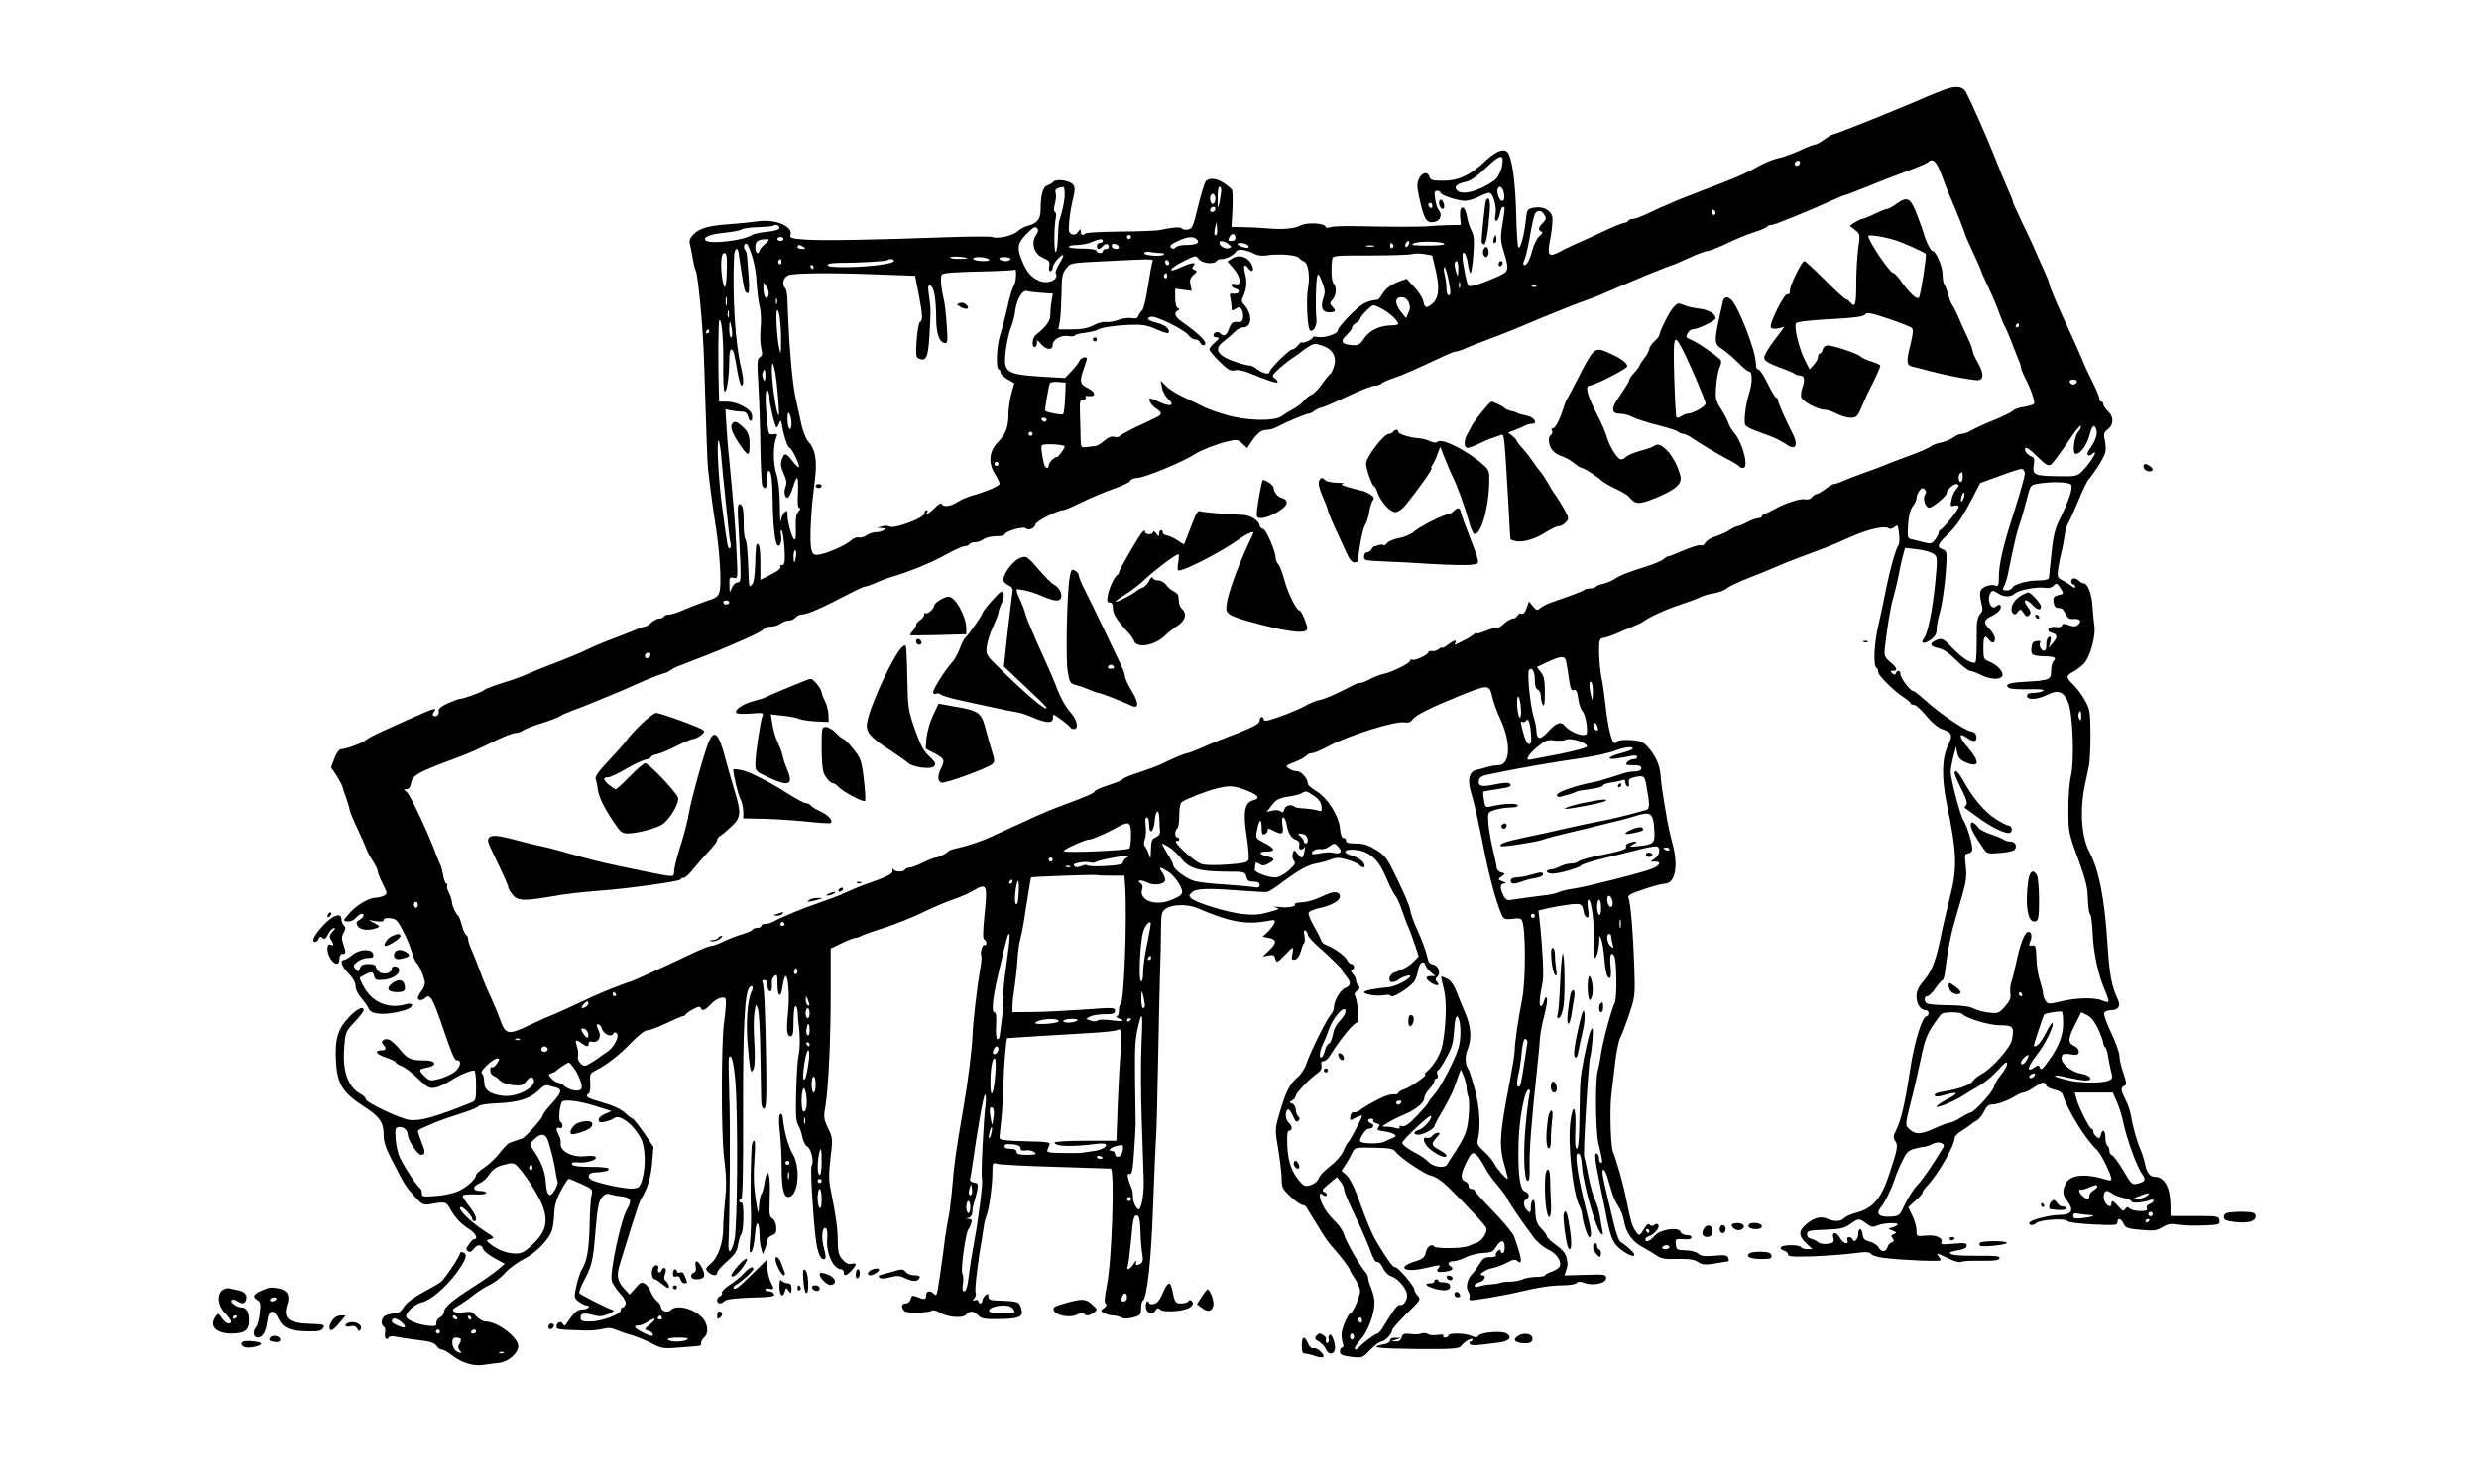 <?xml version="1.0" standalone="no"?>
<!DOCTYPE svg PUBLIC "-//W3C//DTD SVG 20010904//EN"
 "http://www.w3.org/TR/2001/REC-SVG-20010904/DTD/svg10.dtd">
<svg version="1.0" xmlns="http://www.w3.org/2000/svg"
 width="1234pt" height="739pt" viewBox="0 0 1234 739"
 preserveAspectRatio="xMidYMid meet">
<g transform="translate(0,739) scale(0.1,-0.1)"
fill="#000000" stroke="none">
<g>
<path d="M9670 6940 c-25 -9 -61 -24 -80 -32 -123 -55 -455 -188 -468 -188 -5
0 -23 -11 -42 -25 -19 -14 -39 -25 -46 -25 -7 0 -41 -13 -76 -30 -36 -16 -85
-34 -111 -39 -25 -6 -67 -23 -94 -39 -65 -37 -118 -60 -283 -122 -47 -18 -98
-38 -115 -45 -94 -40 -114 -49 -159 -71 -28 -13 -58 -24 -67 -24 -10 0 -21 -4
-24 -10 -3 -5 -13 -10 -21 -10 -8 0 -56 -20 -107 -44 -51 -24 -110 -51 -132
-60 -22 -10 -57 -26 -78 -38 -60 -32 -67 -23 -49 69 8 44 12 91 9 104 -9 34
-47 53 -91 45 -34 -6 -35 -8 -41 -64 -8 -73 -27 -144 -37 -134 -4 4 -9 81 -11
172 -4 151 -19 265 -40 298 -17 26 -58 12 -110 -37 -77 -73 -136 -101 -213
-101 -54 0 -64 3 -69 21 -9 27 -37 21 -52 -12 -10 -21 -10 -38 1 -90 25 -115
37 -134 81 -123 26 6 35 40 16 59 -6 6 -13 29 -17 53 -5 35 -4 42 10 42 9 0
16 -4 16 -9 0 -12 86 -41 122 -41 16 0 46 9 68 20 22 11 45 20 53 20 19 0 39
-70 31 -109 -4 -19 -2 -31 4 -31 6 0 14 16 18 35 3 19 10 35 15 35 12 0 11 -7
-3 -91 -9 -59 -9 -78 6 -127 31 -106 32 -103 -54 -140 -71 -30 -114 -42 -121
-34 -8 8 -29 114 -29 144 0 39 20 15 26 -32 4 -27 10 -50 14 -50 4 0 10 40 14
90 5 72 4 96 -9 121 -9 17 -20 49 -23 72 -10 59 -38 58 -34 0 l4 -43 -64 -1
c-35 -1 -76 -3 -93 -5 -30 -4 -188 -4 -375 0 -52 1 -105 -1 -117 -5 -13 -5
-23 -4 -25 2 -6 19 -92 23 -125 6 -31 -17 -95 -21 -178 -13 -27 2 -76 5 -107
5 l-58 1 5 88 c2 48 1 92 -3 98 -4 5 -21 20 -39 32 -35 24 -75 29 -91 9 -6 -7
-23 -62 -38 -124 -24 -100 -29 -112 -51 -116 -13 -2 -26 0 -29 5 -6 9 -44 7
-109 -7 -16 -4 -105 -7 -197 -8 -91 -1 -170 -5 -174 -9 -13 -13 -24 -9 -24 9
0 15 -1 15 -14 -2 -8 -12 -19 -16 -31 -11 -15 6 -17 15 -12 69 3 34 12 84 19
110 9 35 9 53 2 65 -15 23 -84 34 -101 16 -7 -7 -22 -15 -32 -19 -20 -6 -31
-49 -31 -121 0 -45 -18 -67 -63 -78 -15 -4 -39 -16 -53 -29 -25 -22 -102 -38
-126 -27 -7 3 -105 3 -218 -1 -386 -14 -635 -18 -713 -12 -66 5 -77 8 -72 23
14 45 -80 82 -170 67 -27 -4 -86 -10 -130 -13 -105 -7 -152 -20 -182 -50 -19
-20 -24 -31 -18 -52 3 -15 10 -47 14 -72 4 -25 10 -50 14 -57 12 -19 38 -298
42 -458 12 -376 16 -502 20 -535 11 -97 27 -214 40 -295 18 -118 27 -272 17
-310 -7 -26 -17 -33 -68 -49 -32 -11 -82 -30 -111 -43 -28 -13 -61 -23 -72
-23 -11 0 -23 -4 -26 -10 -3 -6 -14 -10 -24 -10 -9 0 -27 -9 -39 -20 -12 -11
-26 -20 -31 -20 -6 0 -25 -7 -43 -14 -18 -8 -69 -28 -113 -45 -44 -16 -102
-40 -130 -54 -45 -22 -92 -41 -235 -96 -25 -10 -61 -25 -80 -34 -19 -8 -69
-26 -110 -38 -41 -13 -82 -28 -90 -35 -15 -12 -103 -44 -121 -44 -5 0 -32 -10
-60 -22 -36 -17 -48 -28 -45 -40 2 -9 -2 -19 -9 -22 -19 -7 -27 5 -14 21 17
20 -1 16 -67 -13 -54 -23 -86 -38 -214 -96 -25 -12 -52 -27 -60 -34 -17 -14
-98 -44 -121 -44 -10 0 -23 -18 -34 -45 l-17 -46 27 -40 c14 -23 28 -48 30
-57 2 -10 11 -35 19 -57 8 -22 15 -46 16 -54 0 -8 18 -51 39 -96 21 -45 42
-92 46 -105 4 -12 18 -38 31 -57 13 -20 24 -42 24 -50 0 -7 11 -36 25 -63 24
-48 24 -50 6 -60 -11 -5 -29 -10 -41 -10 -33 0 -94 -36 -130 -77 -33 -37 -34
-38 -11 -41 14 -2 31 5 42 17 11 12 24 21 29 21 17 0 11 -19 -10 -30 -16 -9
-18 -15 -10 -30 11 -21 56 -26 95 -11 18 7 17 9 -10 24 l-30 16 37 -6 c26 -4
38 -2 38 6 0 8 12 11 33 9 28 -3 36 -10 63 -63 18 -33 37 -80 44 -105 7 -25
18 -49 24 -55 14 -12 39 -72 41 -98 1 -10 -7 -29 -17 -42 -10 -13 -18 -28 -18
-34 0 -14 23 -14 37 0 24 24 37 1 92 -161 45 -130 54 -150 68 -150 24 0 13
-38 -16 -59 -15 -11 -49 -26 -74 -33 -44 -11 -48 -11 -72 12 -33 31 -32 37 10
44 55 11 46 36 -12 36 -69 0 -84 7 -123 55 -19 24 -44 46 -55 49 -25 7 -43
-10 -27 -26 17 -17 15 -28 -7 -28 -40 0 -30 -19 19 -35 27 -9 50 -20 50 -25 0
-4 13 -12 28 -18 16 -5 53 -33 82 -62 49 -46 58 -51 88 -45 18 3 51 19 75 34
38 26 97 51 118 51 5 0 9 -34 9 -75 0 -73 -1 -76 -27 -86 -176 -71 -256 -93
-306 -85 -50 8 -216 87 -216 103 -1 7 -11 18 -23 24 -64 34 -93 111 -85 225 6
85 7 87 52 135 25 26 45 53 45 59 0 22 -32 8 -69 -31 -58 -59 -74 -109 -69
-216 5 -117 32 -163 136 -230 82 -52 102 -81 102 -146 0 -33 11 -66 41 -123
65 -127 69 -133 112 -180 38 -42 45 -45 77 -40 76 14 81 13 101 -23 23 -43 55
-77 96 -102 31 -19 45 -49 23 -49 -5 0 -17 -12 -26 -26 -15 -21 -15 -27 -4
-34 9 -6 19 -2 28 11 17 24 39 25 47 0 3 -10 29 -31 57 -46 l51 -28 -34 -29
c-19 -16 -77 -57 -129 -90 -102 -65 -140 -98 -140 -122 0 -9 -9 -20 -20 -26
-11 -6 -19 -19 -18 -28 2 -14 -4 -16 -33 -14 -54 5 -114 28 -117 46 -4 20 42
63 77 71 43 9 121 75 172 145 50 69 59 94 34 104 -8 3 -15 1 -15 -4 0 -15 -78
-132 -98 -145 -9 -7 -50 -30 -90 -52 -46 -25 -80 -52 -92 -71 -14 -23 -27 -32
-46 -32 -14 0 -34 -5 -45 -10 -21 -12 -26 -45 -8 -56 6 -3 9 -17 6 -30 -5 -26
7 -41 18 -24 4 7 19 8 37 4 31 -6 42 -8 136 -20 36 -4 57 -13 65 -25 7 -11 19
-19 27 -19 9 0 31 -13 50 -28 46 -37 108 -56 156 -48 22 3 56 8 77 10 45 4 97
48 97 83 0 44 -104 123 -163 123 -13 0 -33 12 -46 26 -19 22 -28 25 -59 20
-20 -4 -44 -2 -51 3 -12 8 -8 13 18 28 18 10 52 33 74 51 23 19 61 43 84 54
24 11 58 38 77 59 18 22 60 52 92 69 63 31 130 101 143 148 4 15 9 51 10 80 1
38 11 72 33 113 17 32 35 59 39 59 5 0 34 -12 65 -26 52 -24 55 -27 49 -52 -4
-15 -9 -84 -10 -154 -3 -121 -13 -180 -41 -223 -6 -11 -18 -46 -25 -79 -12
-57 -12 -59 12 -77 13 -10 30 -19 37 -19 26 0 10 -20 -17 -20 -21 0 -36 -9
-57 -37 -15 -21 -29 -40 -31 -43 -2 -2 -8 2 -12 9 -10 16 -31 6 -31 -15 0 -14
10 -15 145 -19 28 -1 66 3 86 8 27 7 45 5 70 -6 19 -8 53 -20 77 -26 24 -7 67
-25 96 -40 52 -27 58 -27 147 -20 111 9 99 6 99 23 0 7 7 19 15 26 25 21 19
73 -12 102 -48 46 -127 63 -155 34 -16 -15 -48 -4 -48 17 0 7 -9 21 -21 30
-11 10 -25 30 -30 45 -5 15 -18 33 -28 39 -17 11 -24 8 -48 -21 l-29 -32 -26
28 c-37 40 -41 69 -19 135 10 32 35 112 55 178 21 66 41 127 47 135 31 49 49
105 55 178 l7 81 -48 71 c-27 38 -52 70 -56 70 -4 0 -21 13 -37 28 -20 19 -59
37 -111 52 -78 22 -93 31 -70 45 6 4 9 28 7 54 -3 43 -1 47 27 61 57 29 120
78 178 139 37 38 67 61 80 61 12 0 55 16 94 35 40 19 77 35 82 35 5 0 11 3 13
8 2 4 18 16 37 26 24 14 36 16 39 8 6 -19 20 -14 50 17 15 17 38 31 52 33 23
3 25 0 23 -37 -1 -22 -5 -58 -8 -80 -15 -90 -16 -558 -1 -677 11 -87 13 -139
6 -205 -5 -48 -10 -114 -10 -145 0 -76 -24 -147 -61 -179 -28 -24 -29 -28 -14
-43 20 -19 45 -21 45 -3 0 7 22 33 49 56 39 34 50 51 55 84 4 22 11 46 16 52
13 16 15 161 1 157 -6 -1 -11 2 -11 8 0 5 5 10 10 10 7 0 10 141 9 438 -1 422
8 590 32 616 14 15 22 -1 10 -21 -20 -38 -29 -157 -19 -268 11 -130 16 -150
30 -115 5 15 7 67 3 127 -4 56 -4 124 0 150 8 48 8 48 18 18 5 -16 11 -118 12
-225 2 -107 4 -212 4 -232 1 -25 6 -38 14 -38 11 0 13 40 11 217 -4 258 -10
399 -19 413 -3 5 1 10 9 10 10 0 16 -9 16 -24 0 -14 5 -28 10 -31 10 -6 15 13
12 47 -1 9 5 22 13 28 13 11 15 5 15 -38 0 -68 17 -76 26 -12 4 27 10 50 15
50 13 0 20 -102 12 -180 -10 -90 -6 -120 13 -120 11 0 14 17 14 75 0 43 4 75
10 75 6 0 11 -17 11 -37 1 -21 3 -47 5 -58 7 -46 7 -113 -1 -150 -5 -22 -10
-104 -12 -182 -3 -111 -1 -147 10 -165 8 -13 18 -40 21 -60 4 -21 15 -42 25
-48 19 -10 34 -76 21 -95 -6 -10 2 -183 18 -340 7 -78 23 -125 42 -125 13 0
13 11 -1 65 -12 48 -5 100 12 89 6 -3 9 -25 7 -48 -8 -72 29 -156 69 -156 7 0
13 -7 13 -15 0 -21 13 -19 38 8 28 29 28 41 1 34 -15 -4 -28 2 -45 21 -19 22
-23 38 -24 91 0 64 -8 121 -34 251 -11 52 -11 84 -2 164 12 95 11 100 -12 148
-22 46 -23 55 -13 112 15 92 26 325 26 567 l0 216 56 27 c30 14 61 26 67 26 7
0 20 4 30 10 9 5 62 24 117 41 55 18 140 52 189 76 49 24 117 53 150 64 34 11
81 32 104 46 64 37 68 28 53 -119 -9 -87 -9 -124 -2 -126 6 -2 11 -10 11 -18
0 -9 -4 -13 -9 -10 -10 7 -24 -40 -16 -53 2 -5 0 -33 -5 -62 -16 -89 -37 -270
-39 -334 -2 -65 -22 -228 -46 -365 -35 -202 -46 -277 -55 -392 -6 -68 -15
-139 -20 -158 -4 -19 -11 -60 -15 -90 -13 -106 -36 -265 -41 -279 -3 -11 -7
-12 -16 -3 -19 19 -38 14 -38 -9 0 -22 -8 -22 -53 -4 -14 6 -20 2 -24 -14 -3
-12 -13 -21 -24 -21 -22 0 -25 -22 -6 -39 14 -11 115 -9 136 3 6 4 23 0 38 -9
37 -24 116 -31 132 -11 18 21 37 20 61 -4 16 -16 32 -19 97 -18 104 1 127 10
118 46 -10 40 -15 42 -93 45 -63 2 -72 4 -72 21 0 15 -3 16 -15 6 -8 -7 -15
-19 -15 -26 0 -8 -4 -14 -10 -14 -5 0 -10 5 -10 11 0 6 -7 8 -16 5 -14 -5 -15
-4 -4 9 7 8 10 22 6 30 -5 13 12 158 31 260 2 17 7 46 10 65 2 19 8 44 13 55
13 28 30 154 30 216 0 49 1 51 23 44 12 -4 141 -11 287 -15 146 -5 271 -9 279
-9 20 -1 6 -460 -19 -579 -12 -63 -14 -89 -6 -94 7 -5 4 -12 -8 -21 -19 -14
-19 -15 2 -26 11 -6 30 -11 42 -11 12 0 30 -5 41 -10 13 -8 31 -7 59 0 37 10
40 14 40 45 0 19 4 36 9 39 21 13 42 204 51 476 6 157 12 303 14 325 3 22 7
204 11 405 4 201 8 403 10 450 2 47 4 129 4 182 1 94 2 98 27 115 32 21 108
21 155 1 159 -69 242 -84 347 -64 38 7 41 6 35 -11 -3 -10 -18 -29 -32 -43
l-26 -24 29 -6 c42 -7 43 -26 4 -62 l-33 -31 29 5 c22 5 30 2 33 -13 7 -26 11
-24 49 16 18 19 35 35 38 35 3 0 3 -14 -1 -31 -5 -27 -3 -31 13 -27 11 2 22
17 29 40 5 20 13 40 17 43 4 4 4 21 1 38 -4 21 -3 28 5 23 7 -4 12 -13 12 -20
0 -8 21 -32 48 -56 77 -69 122 -113 122 -120 0 -4 9 -17 20 -30 26 -30 25 -48
-3 -59 -25 -10 -57 -65 -57 -98 0 -11 -8 -28 -18 -39 -20 -22 -103 -190 -121
-246 -7 -21 -26 -49 -43 -63 -38 -32 -59 -74 -89 -179 -23 -79 -23 -80 -6
-180 9 -56 17 -122 17 -147 0 -42 4 -50 45 -88 24 -22 51 -41 59 -41 7 0 17
-6 20 -12 3 -7 14 -25 24 -40 9 -14 31 -50 49 -80 17 -29 44 -66 60 -83 34
-36 83 -101 83 -110 0 -3 11 -23 25 -43 14 -20 25 -48 25 -61 0 -27 -37 -111
-49 -111 -10 0 -41 -72 -43 -101 -1 -13 2 -34 6 -46 5 -14 3 -23 -3 -23 -6 0
-11 -9 -11 -19 0 -16 10 -21 56 -27 55 -6 56 -6 95 35 22 22 47 41 55 41 17 0
53 38 54 57 0 6 32 43 72 82 69 67 72 70 55 89 -9 10 -17 24 -17 31 0 17 -80
111 -95 111 -12 0 -31 26 -86 115 -26 41 -56 112 -104 245 -15 41 -38 85 -52
98 l-25 22 21 33 c12 17 26 44 33 58 11 25 13 26 106 24 75 -1 97 -5 107 -18
23 -31 147 -115 179 -121 19 -4 52 -25 82 -54 102 -100 194 -199 194 -210 0
-26 -24 -61 -49 -70 -14 -6 -35 -13 -46 -18 -30 -11 -159 -12 -166 -1 -12 17
-36 0 -42 -30 -5 -24 -14 -32 -53 -44 -95 -29 -55 -58 47 -34 79 18 84 18 70
2 -15 -19 -7 -24 34 -19 34 4 45 15 25 27 -18 11 -10 25 15 25 13 0 41 9 62
20 21 10 60 20 86 21 41 2 51 7 65 31 22 37 42 36 42 -2 0 -16 -4 -30 -10 -30
-5 0 -10 5 -10 11 0 8 -5 8 -15 -1 -8 -7 -12 -16 -9 -21 3 -5 -10 -9 -28 -9
-27 0 -37 -6 -52 -32 -11 -18 -27 -41 -37 -51 -25 -24 -35 -66 -20 -89 6 -10
9 -23 6 -28 -3 -5 -2 -11 3 -14 8 -4 165 22 252 43 85 21 155 31 211 31 30 0
60 5 66 11 9 9 19 9 40 1 42 -16 108 -2 108 23 0 19 -6 20 -103 17 l-104 -3 7
23 c10 32 10 30 3 65 -5 22 -21 41 -53 64 -25 18 -45 37 -45 43 0 5 -12 23
-27 38 -26 27 -30 42 -32 116 -1 42 -21 32 -21 -10 0 -25 -3 -28 -14 -19 -21
17 -27 51 -10 58 20 8 17 34 -5 40 -25 6 -36 86 -32 243 2 118 33 276 52 264
5 -3 7 -9 4 -13 -2 -5 -11 -66 -18 -137 -16 -145 -12 -304 8 -304 8 0 11 22 9
78 -2 71 10 227 37 477 6 55 13 123 14 150 2 28 12 82 23 122 10 39 16 77 12
83 -5 8 -10 2 -14 -14 -3 -14 -11 -26 -16 -26 -10 0 -7 41 9 120 7 32 -1 181
-15 305 l-6 51 49 12 c26 6 74 14 105 18 60 7 65 4 72 -42 2 -10 8 -20 15 -22
9 -3 11 7 6 42 -5 28 -3 46 2 46 16 0 31 -128 26 -212 -3 -47 -1 -78 5 -78 10
0 22 45 23 89 0 26 0 26 10 3 5 -13 11 -50 14 -83 6 -76 14 -109 27 -109 7 0
9 22 5 60 -5 55 2 75 18 50 13 -20 15 -211 3 -233 -16 -32 -57 -181 -69 -257
-5 -36 -13 -72 -15 -80 -14 -38 -12 -297 2 -360 23 -98 23 -100 13 -100 -5 0
-9 9 -9 19 0 11 -4 23 -10 26 -16 10 -12 -25 16 -163 15 -70 30 -145 34 -167
20 -96 31 -120 77 -153 54 -40 82 -30 33 11 -17 15 -37 30 -44 34 -8 5 -21 42
-31 83 -10 41 -24 102 -32 135 -27 111 -30 135 -23 140 5 3 13 -12 20 -32 6
-21 16 -56 23 -78 6 -22 21 -54 33 -72 12 -17 24 -50 28 -73 8 -54 42 -103 86
-126 19 -11 51 -29 70 -42 29 -20 46 -23 110 -21 57 1 83 -2 102 -15 24 -16
38 -16 123 -1 11 2 23 4 27 4 4 1 5 8 1 17 -5 14 -17 16 -70 11 -49 -4 -67 -1
-79 10 -8 9 -35 16 -62 17 -44 1 -47 3 -50 29 -3 26 -1 28 25 27 42 -3 53 -1
53 10 0 6 -11 10 -24 10 -13 0 -27 7 -30 16 -10 27 -105 12 -131 -21 -21 -25
-45 -34 -45 -16 0 5 8 12 19 16 26 8 54 42 46 55 -5 8 -11 8 -19 1 -9 -7 -16
-7 -23 0 -8 8 -16 2 -29 -20 -22 -37 -25 -38 -44 -9 -17 25 -23 48 -45 158
-14 70 -47 189 -66 235 -12 30 -17 226 -7 292 4 32 12 100 18 152 6 52 17 108
26 125 9 17 29 71 45 119 28 84 29 93 24 235 -5 158 -18 318 -29 342 -5 12 13
21 77 42 46 16 93 28 104 28 52 0 69 88 38 200 -8 30 -20 82 -26 115 -26 153
-30 183 -33 225 -4 52 -26 100 -66 143 -23 25 -36 29 -86 32 -36 2 -62 -2 -66
-9 -19 -30 -42 47 -58 199 -5 44 -13 100 -19 125 -5 25 -10 78 -11 117 0 71 0
73 28 78 15 3 45 14 67 24 22 10 56 24 75 32 19 7 42 18 50 24 29 22 116 62
185 84 39 13 83 29 98 37 16 8 47 17 70 20 23 4 51 14 62 24 11 9 58 32 105
50 47 18 108 43 135 55 28 12 76 32 108 44 31 11 83 31 115 43 31 11 96 38
144 60 94 42 174 61 198 48 9 -6 21 -3 31 6 15 13 17 10 22 -33 3 -26 2 -52
-3 -58 -13 -18 -39 -108 -60 -210 -10 -55 -28 -138 -39 -185 -22 -91 -27 -205
-11 -215 6 -3 10 -14 10 -23 0 -17 85 -100 133 -129 15 -10 27 -21 27 -25 0
-4 8 -8 18 -8 9 -1 37 -25 61 -55 27 -33 58 -59 77 -65 51 -17 56 -30 32 -79
-32 -64 -34 -163 -8 -291 51 -242 54 -324 17 -465 -15 -60 -35 -144 -43 -185
-27 -133 -46 -183 -86 -231 -29 -34 -38 -54 -38 -81 0 -38 21 -68 46 -68 8 0
14 -7 14 -15 0 -8 -4 -15 -9 -15 -22 0 -60 -122 -81 -255 -26 -174 -47 -264
-71 -311 -16 -31 -16 -40 -5 -56 15 -21 12 -38 -28 -160 -40 -125 -84 -176
-167 -197 -26 -7 -53 -19 -60 -27 -14 -17 -49 -18 -83 -3 -32 15 -66 6 -105
-27 -39 -33 -39 -58 0 -95 l31 -29 -25 0 c-14 0 -29 4 -32 10 -8 13 -92 13
-100 -1 -4 -6 2 -13 14 -16 12 -3 21 -11 21 -19 0 -11 23 -13 123 -10 67 3
158 9 201 15 64 8 81 8 90 -3 6 -8 36 -17 66 -20 105 -12 280 -19 280 -11 0 5
-7 16 -15 26 -11 11 4 7 44 -13 36 -18 66 -26 73 -22 7 5 52 7 100 6 65 -1 87
2 91 12 5 11 -17 14 -114 13 -73 -1 -123 3 -130 10 -7 7 3 12 35 17 32 5 46
12 46 23 0 14 -10 15 -66 10 -55 -5 -65 -4 -60 8 8 22 -31 38 -80 32 -43 -4
-44 -4 -44 26 0 17 -9 50 -21 74 l-20 42 35 32 c20 17 36 35 36 40 0 6 10 20
21 32 56 58 139 203 139 242 0 7 17 24 38 36 20 13 39 26 42 29 3 4 15 12 27
19 12 6 30 27 39 46 11 24 23 35 38 35 28 0 85 21 119 43 14 9 33 17 40 17 8
0 31 11 51 25 43 29 54 31 62 10 3 -8 22 -17 41 -21 19 -4 37 -14 40 -23 26
-82 114 -224 173 -279 19 -18 70 -122 70 -143 0 -7 -8 -9 -22 -4 -109 34 -185
26 -206 -20 -17 -36 -15 -56 8 -85 37 -47 23 -70 -43 -70 -49 -1 -140 -25
-145 -38 -5 -15 20 -16 34 -2 16 16 144 25 153 11 5 -7 52 -14 129 -18 109 -5
122 -4 122 10 0 25 19 21 31 -7 10 -21 20 -24 86 -30 64 -6 78 -4 107 13 27
17 42 19 77 13 24 -4 81 -6 127 -4 79 3 83 5 80 25 -3 21 -7 22 -123 22 l-120
0 -1 61 c-2 83 -31 134 -77 134 -26 0 -42 22 -51 70 -4 19 -14 50 -22 68 -16
34 -37 111 -48 173 -3 19 -15 53 -26 74 -24 47 -25 61 -5 68 12 5 11 14 -5 63
-11 31 -20 70 -20 86 0 16 -18 68 -41 115 -22 46 -38 91 -35 99 3 8 19 14 36
14 35 0 48 21 32 53 -31 67 -42 125 -51 272 -15 232 -42 370 -90 462 -41 76
-49 212 -22 338 6 28 15 68 19 90 5 22 8 94 8 160 -1 113 -3 123 -29 170 -16
28 -42 62 -58 77 -36 34 -36 44 1 63 16 8 40 27 54 41 31 34 60 142 51 191 -3
21 -7 63 -9 93 -3 59 -24 115 -43 115 -7 0 -18 6 -24 13 -18 17 -39 15 -39 -3
0 -8 5 -15 10 -15 6 0 10 -5 10 -12 0 -7 -6 -6 -17 3 -10 8 -31 21 -46 29 -26
13 -27 17 -22 59 4 25 11 60 15 76 5 17 12 53 16 80 3 28 13 60 20 72 8 13 30
62 50 110 19 48 43 97 52 108 28 31 70 98 80 125 5 14 5 40 0 64 -8 35 -6 42
13 57 31 23 32 62 3 90 -13 12 -24 28 -24 36 0 7 -4 13 -10 13 -5 0 -10 7 -10
15 0 9 -16 47 -35 85 -20 39 -44 92 -54 118 -11 26 -37 85 -59 132 -57 121
-102 227 -102 239 0 6 -16 46 -36 88 -19 43 -39 87 -43 98 -5 11 -29 63 -55
116 -25 53 -46 99 -46 103 0 4 -9 28 -21 54 -28 66 -32 74 -79 192 -39 97
-103 240 -133 300 -16 31 -54 35 -117 10z m-2190 -348 c0 -37 -20 -85 -42
-101 -78 -55 -163 -76 -187 -47 -14 17 1 31 47 41 21 4 57 29 95 66 64 61 87
72 87 41z m1480 -10 c0 -13 -12 -22 -22 -16 -10 6 -1 24 13 24 5 0 9 -4 9 -8z
m705 -64 c15 -40 33 -87 41 -105 26 -57 74 -178 74 -185 0 -3 18 -45 40 -92
22 -47 40 -88 40 -91 0 -3 17 -42 39 -88 21 -45 46 -104 55 -132 10 -27 21
-54 25 -60 4 -5 18 -37 31 -70 12 -33 29 -74 36 -92 8 -17 14 -36 14 -43 0 -7
9 -29 19 -49 29 -54 52 -121 46 -131 -3 -5 -25 -12 -50 -16 -24 -3 -49 -12
-55 -19 -6 -7 -48 -28 -93 -46 -45 -18 -95 -41 -112 -51 -16 -10 -38 -18 -48
-18 -11 0 -31 -8 -45 -19 -15 -10 -42 -21 -61 -25 -19 -3 -42 -12 -50 -19 -9
-7 -56 -28 -106 -46 -49 -18 -103 -38 -120 -46 -16 -7 -64 -25 -105 -39 -41
-15 -90 -34 -108 -42 -18 -8 -37 -14 -43 -14 -6 0 -25 -11 -43 -25 -18 -14
-38 -25 -43 -25 -6 0 -16 -7 -24 -16 -7 -9 -21 -13 -35 -10 -21 6 -105 -22
-154 -51 -14 -8 -33 -17 -42 -20 -10 -3 -18 -9 -18 -14 0 -5 -8 -9 -18 -9 -9
0 -34 -9 -55 -20 -20 -11 -42 -20 -48 -20 -6 0 -23 -8 -37 -18 -15 -10 -46
-24 -70 -32 -24 -7 -48 -22 -53 -32 -6 -10 -14 -16 -19 -13 -8 5 -59 -11 -127
-41 -17 -8 -34 -14 -39 -14 -4 0 -15 -6 -23 -14 -9 -8 -45 -23 -81 -35 -100
-31 -134 -45 -163 -64 -15 -10 -41 -20 -57 -24 -17 -3 -33 -10 -36 -14 -3 -5
-15 -9 -28 -9 -12 0 -26 -3 -29 -7 -7 -6 -56 -25 -157 -60 -25 -8 -53 -22 -62
-30 -16 -14 -19 -14 -37 8 l-20 24 -12 -33 c-7 -22 -16 -31 -26 -28 -7 3 -16
-1 -19 -9 -4 -8 -14 -15 -23 -15 -9 0 -28 -11 -43 -24 -14 -14 -28 -23 -31
-20 -2 3 -27 -4 -56 -15 -28 -12 -51 -18 -51 -14 0 3 -8 0 -17 -8 -10 -8 -31
-21 -48 -29 -16 -8 -34 -16 -39 -19 -5 -2 -6 1 -2 7 11 19 -9 14 -38 -9 -14
-11 -26 -17 -26 -14 0 4 -7 1 -17 -6 -9 -8 -24 -13 -35 -11 -10 2 -18 -1 -18
-6 0 -12 -69 -44 -81 -37 -5 4 -9 2 -9 -4 0 -13 -87 -56 -131 -66 -19 -4 -50
-16 -69 -26 -19 -11 -40 -19 -47 -19 -8 0 -21 -4 -31 -9 -91 -47 -142 -70
-172 -76 -19 -4 -51 -17 -70 -28 -32 -20 -138 -61 -187 -74 -14 -3 -23 -1 -23
6 0 6 -4 11 -10 11 -5 0 -10 -8 -10 -18 0 -18 -35 -35 -195 -96 -33 -13 -81
-33 -107 -45 -26 -11 -52 -21 -57 -21 -10 0 -75 -27 -131 -55 -14 -7 -62 -25
-107 -40 -46 -14 -83 -30 -83 -34 0 -4 -31 -17 -70 -30 -38 -12 -70 -26 -70
-30 0 -9 -39 -26 -160 -71 -47 -17 -107 -42 -135 -55 -27 -13 -75 -34 -105
-48 -30 -14 -81 -37 -113 -52 -53 -25 -121 -47 -187 -62 -14 -3 -27 -9 -30
-12 -9 -11 -49 -31 -62 -31 -7 0 -35 -11 -63 -25 -27 -13 -58 -25 -67 -25 -9
0 -20 -4 -23 -10 -9 -14 -52 -12 -59 3 -3 6 -4 4 -3 -7 2 -18 -19 -29 -153
-76 -19 -7 -57 -23 -85 -36 -27 -13 -86 -35 -130 -50 -73 -24 -184 -70 -227
-94 -10 -6 -27 -10 -38 -10 -11 0 -20 -4 -20 -10 0 -5 -9 -10 -19 -10 -11 0
-23 -4 -26 -10 -3 -5 -25 -14 -47 -21 -23 -6 -64 -22 -92 -35 -27 -13 -56 -24
-65 -24 -8 0 -42 -13 -75 -28 -216 -102 -327 -152 -334 -152 -7 0 -140 -52
-177 -70 -95 -45 -217 -100 -221 -100 -2 0 -42 -18 -89 -40 -121 -57 -127 -56
-160 35 -10 28 -30 75 -44 105 -15 30 -37 84 -50 120 -13 36 -32 84 -42 107
-11 24 -19 49 -19 57 0 8 -4 18 -10 21 -5 3 -15 25 -21 48 -6 23 -14 44 -18
47 -12 10 -31 50 -31 67 0 10 -7 31 -15 47 -8 15 -12 32 -9 37 3 5 1 9 -4 9
-5 0 -12 19 -16 42 -4 22 -10 46 -14 52 -3 6 -14 31 -23 56 -38 103 -128 295
-145 307 -16 12 -16 13 -1 13 11 0 20 11 23 30 9 42 31 54 247 134 38 14 109
46 159 71 49 25 100 45 112 45 12 0 30 6 41 14 11 7 52 23 91 35 38 12 79 27
90 34 10 8 42 21 69 31 28 10 64 24 80 31 17 7 55 23 85 35 30 12 78 32 105
44 74 34 147 64 175 72 14 3 31 11 39 17 7 6 27 17 45 23 120 46 171 66 246
98 116 49 168 75 175 87 4 5 19 9 34 9 15 0 36 7 47 15 10 8 29 15 40 15 12 0
27 7 34 15 7 8 20 15 29 15 24 0 78 22 161 64 132 68 149 76 160 76 5 0 29 9
53 19 23 11 58 24 77 29 80 23 201 72 269 111 40 22 81 41 91 41 10 0 22 5 25
10 3 6 16 10 29 10 12 0 31 7 42 15 10 8 38 15 62 15 23 0 42 4 42 8 0 15 92
43 105 32 16 -13 43 -3 50 20 5 16 111 70 138 70 7 0 48 18 92 39 44 22 115
52 158 67 44 15 81 33 84 41 3 7 18 13 33 13 34 0 231 81 290 120 30 19 111
51 160 62 47 11 52 10 74 -11 l24 -22 22 33 c31 44 49 58 78 58 13 0 36 7 50
15 44 23 142 65 155 65 7 0 21 7 31 15 11 8 25 15 32 15 7 0 65 25 128 55 63
30 126 55 140 55 14 0 27 4 31 9 3 5 29 17 58 27 46 15 110 43 263 115 22 10
46 19 52 19 7 0 29 7 50 17 20 9 64 26 97 38 81 30 141 54 260 105 99 41 202
82 260 102 17 6 50 19 75 30 76 33 81 36 206 88 67 27 125 50 128 50 3 0 40
16 82 35 41 19 83 35 93 35 9 0 53 17 97 38 43 21 105 46 136 56 32 10 60 22
64 27 3 5 13 9 22 9 16 0 182 68 310 126 29 13 56 24 60 24 4 0 50 18 102 39
52 21 140 56 195 76 55 20 104 41 110 46 25 24 44 8 70 -63z m-4365 -94 c0
-32 -9 -77 -27 -134 -3 -8 -6 -46 -7 -85 -1 -38 -6 -70 -11 -70 -9 0 -8 134 1
171 3 12 1 25 -4 28 -7 4 -7 18 -1 41 6 20 7 44 4 55 -5 17 3 24 38 29 4 0 7
-15 7 -35z m779 19 c0 -10 -4 -36 -8 -58 -9 -40 -9 -39 -10 18 0 32 3 57 9 57
6 0 10 -8 9 -17z m1408 -21 c3 -23 0 -32 -10 -32 -15 0 -30 48 -20 63 10 17
27 0 30 -31z m-1437 -22 c0 -10 -4 -21 -9 -24 -12 -8 -22 20 -15 39 8 19 24 9
24 -15z m1080 -36 c0 -8 -4 -12 -10 -9 -5 3 -10 10 -10 16 0 5 5 9 10 9 6 0
10 -7 10 -16z m-1080 -12 c0 -13 -12 -22 -22 -16 -10 6 -1 24 13 24 5 0 9 -4
9 -8z m2490 -23 c0 -5 -4 -9 -10 -9 -5 0 -10 7 -10 16 0 8 5 12 10 9 6 -3 10
-10 10 -16z m-852 -9 c10 -17 9 -23 -8 -40 -23 -23 -25 -36 -7 -43 8 -3 5 -10
-10 -23 -13 -11 -28 -42 -36 -72 -13 -51 -31 -81 -43 -70 -3 4 -1 15 5 26 5
10 18 63 27 118 9 54 21 105 26 112 15 18 31 15 46 -8z m-1632 -98 c-11 -10
-14 3 -8 33 l7 30 3 -28 c2 -16 1 -31 -2 -35z m-2176 34 c0 -9 -20 -16 -62
-20 -35 -4 -67 -11 -73 -15 -38 -28 -211 -49 -232 -28 -16 16 22 31 93 38 41
4 81 12 87 17 7 5 43 10 82 11 38 2 72 4 74 7 10 9 31 3 31 -10z m1285 -6 c4
-6 2 -16 -3 -23 -33 -42 -17 -102 32 -122 28 -12 33 -18 29 -40 -3 -15 -1 -25
6 -25 6 0 11 8 11 17 0 17 37 63 52 63 4 0 -3 -18 -17 -40 -14 -23 -23 -45
-20 -49 19 -32 -36 -59 -82 -39 -39 17 -61 41 -83 94 -29 67 -26 92 17 136 39
40 48 44 58 28z m985 -46 c0 -8 -9 -14 -20 -14 -18 0 -19 3 -10 20 12 22 30
18 30 -6z m-520 6 c0 -5 -4 -10 -10 -10 -5 0 -10 5 -10 10 0 6 5 10 10 10 6 0
10 -4 10 -10z m-1730 -10 c0 -5 -7 -10 -15 -10 -8 0 -15 5 -15 10 0 6 7 10 15
10 8 0 15 -4 15 -10z m2059 -4 c14 -17 -5 -26 -58 -26 -20 0 -42 -5 -49 -12
-9 -9 -15 -9 -23 -1 -8 8 0 17 32 32 52 24 82 26 98 7z m-2151 -21 c-16 -13
-28 -29 -28 -35 0 -5 -4 -10 -10 -10 -5 0 -10 13 -10 29 0 30 11 38 55 40 18
0 17 -2 -7 -24z m1682 15 c0 -5 -7 -10 -15 -10 -8 0 -15 -7 -15 -15 0 -19 14
-19 30 0 7 8 16 12 21 9 14 -8 10 -24 -6 -24 -8 0 -15 -4 -15 -10 0 -14 -27
-13 -32 1 -2 7 -30 11 -71 11 -37 0 -67 4 -67 9 0 5 19 9 43 9 23 1 56 7 72
15 37 16 55 18 55 5z m624 -15 c17 -13 18 -15 2 -21 -16 -6 -46 11 -46 27 0
13 23 10 44 -6z m900 0 c-4 -8 -10 -15 -15 -15 -4 0 -6 7 -3 15 4 8 10 15 15
15 4 0 6 -7 3 -15z m176 0 c0 -8 -99 -11 -160 -5 -3 0 1 4 8 8 19 13 152 10
152 -3z m-3445 -65 c10 -30 20 -86 21 -125 2 -38 9 -92 15 -119 7 -27 9 -75 5
-110 -3 -33 -2 -78 3 -99 7 -30 6 -39 -7 -46 -13 -7 -14 -26 -7 -137 4 -71 9
-211 10 -311 2 -100 6 -186 10 -192 14 -24 25 -9 25 36 0 37 3 44 12 35 8 -8
13 -53 14 -135 2 -134 11 -217 24 -231 13 -13 23 18 18 49 -3 14 -2 25 2 25
10 0 22 -143 14 -163 -3 -9 -10 -14 -15 -11 -5 3 -7 -1 -4 -8 3 -8 -15 -23
-48 -39 l-52 -26 0 83 c0 74 -7 106 -19 93 -3 -3 -6 -46 -7 -97 -2 -62 -7 -96
-16 -103 -16 -14 -14 -24 -19 105 -2 60 -8 114 -13 120 -6 7 -10 44 -9 83 0
72 -5 93 -23 93 -7 0 -8 -33 -4 -92 3 -51 8 -139 10 -195 3 -93 2 -103 -14
-103 -9 0 -22 -12 -28 -27 -11 -27 -11 -27 -12 14 -1 37 1 41 20 36 22 -6 22
-5 15 133 -6 134 -12 202 -36 454 -7 63 -13 146 -15 184 l-4 68 31 -6 c17 -3
41 -6 53 -6 16 0 25 -8 29 -25 8 -33 25 -24 19 9 -6 31 -73 66 -126 66 l-37 0
-2 58 c-4 141 -3 344 3 348 12 7 21 -100 19 -228 -1 -76 2 -128 8 -128 11 0
22 80 22 158 0 28 4 52 9 52 12 0 16 -16 31 -107 7 -40 16 -73 21 -73 12 0 11
34 -1 85 -30 120 -45 357 -36 557 1 41 19 53 23 16 5 -40 24 -162 29 -180 3
-10 10 -18 16 -18 7 0 9 28 4 88 -4 48 -7 94 -8 102 0 8 -5 20 -10 27 -11 14
0 39 12 26 4 -4 16 -33 25 -63z m1825 49 c0 -11 -27 -12 -34 0 -3 4 -3 11 0
14 8 8 34 -3 34 -14z m639 12 c7 -5 9 -11 5 -14 -10 -5 -54 9 -54 18 0 8 34 6
49 -4z m726 0 c3 -5 1 -12 -5 -16 -5 -3 -10 1 -10 9 0 18 6 21 15 7z m-2935
-11 c12 -8 11 -10 -7 -10 -13 0 -23 5 -23 10 0 13 11 13 30 0z m2838 3 c-10
-2 -26 -2 -35 0 -10 3 -2 5 17 5 19 0 27 -2 18 -5z m-592 -38 c13 -7 39 -10
57 -7 54 10 151 3 162 -11 6 -7 17 -16 26 -19 21 -8 31 -73 20 -133 -10 -52
-3 -203 10 -210 16 -11 36 24 32 57 -6 51 -3 191 4 213 4 15 9 10 24 -28 14
-35 16 -53 9 -73 -16 -42 -12 -71 11 -77 11 -3 27 -3 35 0 13 5 12 8 -2 24
-16 18 -16 20 -1 37 19 21 22 63 6 79 -11 11 -14 69 -8 119 3 22 7 22 190 22
102 0 196 3 208 7 12 3 39 4 61 0 l39 -7 19 -80 c20 -89 13 -138 -24 -165 -26
-19 -32 -16 -39 17 -4 17 -24 49 -45 71 l-38 41 -47 -17 c-27 -11 -54 -30 -67
-49 -12 -17 -23 -33 -24 -35 -2 -2 -14 -5 -27 -6 -14 -2 -35 -9 -48 -16 -34
-18 -129 -116 -129 -133 0 -18 -63 -39 -101 -34 -16 3 -27 2 -24 0 7 -7 -45
-33 -54 -27 -4 2 -14 -5 -21 -16 -8 -10 -20 -19 -28 -19 -14 0 -112 -97 -112
-111 0 -16 -34 -9 -60 11 -14 11 -31 20 -39 20 -8 0 -31 5 -50 11 -110 34
-134 68 -80 109 18 14 43 35 55 48 12 12 31 22 42 22 45 0 48 65 5 113 -13 13
-14 22 -5 40 17 35 21 76 10 114 -11 41 -3 54 16 27 21 -28 33 -8 14 24 -21
35 -63 46 -94 25 l-24 -15 30 -35 c36 -40 42 -88 10 -78 -12 4 -20 2 -20 -5 0
-7 9 -14 20 -17 28 -7 19 -29 -10 -25 -19 2 -21 -1 -16 -20 3 -13 6 -33 6 -46
0 -20 2 -21 20 -10 17 11 22 10 30 -2 6 -8 9 -26 8 -40 -3 -20 -8 -25 -30 -23
-23 1 -29 -4 -40 -33 -12 -35 -26 -42 -45 -23 -12 12 -33 4 -33 -12 0 -5 8 -9
18 -9 14 -1 12 -5 -10 -25 -16 -13 -28 -29 -28 -35 0 -6 23 -33 50 -60 42 -41
55 -49 75 -44 15 4 43 -1 68 -11 91 -38 141 -54 146 -49 3 3 -2 12 -12 19 -17
12 -16 15 11 41 16 16 48 42 73 59 24 16 46 32 49 35 3 3 18 14 34 24 25 16
33 17 68 5 52 -17 74 -56 58 -104 -6 -19 -14 -35 -18 -37 -5 -2 -23 -24 -41
-50 -19 -26 -42 -50 -52 -53 -10 -4 -27 -17 -37 -29 -10 -13 -33 -31 -52 -41
-19 -10 -45 -26 -58 -36 -36 -28 -178 -25 -281 6 -45 13 -94 31 -109 39 -15 8
-57 29 -95 46 -37 17 -79 43 -93 58 l-26 27 6 -35 c3 -19 18 -45 32 -58 36
-32 8 -39 -47 -13 -23 12 -44 19 -46 17 -8 -8 10 -36 33 -51 32 -21 30 -29 -8
-47 -18 -9 -64 -31 -103 -49 -38 -19 -71 -37 -73 -41 -2 -5 -13 -6 -25 -3 -15
4 -32 -3 -51 -20 -16 -14 -36 -26 -45 -26 -9 -1 -28 -3 -43 -5 -27 -3 -28 -1
-29 44 0 26 -2 80 -3 120 -2 65 -1 72 16 72 11 0 16 5 12 11 -4 7 2 9 16 7 37
-5 34 20 -4 39 -40 19 -44 34 -21 98 8 22 15 43 15 48 0 15 -31 6 -37 -10 -4
-10 -22 -33 -40 -52 l-32 -33 -93 5 c-206 13 -215 19 -201 135 6 43 17 94 26
113 8 19 18 57 21 84 7 54 36 103 58 96 7 -3 39 -7 71 -9 l58 -4 -7 -41 c-4
-23 -6 -54 -6 -69 1 -25 -23 -57 -72 -96 -19 -15 -22 -66 -3 -59 6 2 10 13 9
23 -3 15 2 12 21 -10 25 -29 57 -31 57 -4 0 27 41 50 76 45 19 -3 34 -2 34 2
0 5 23 11 51 14 28 4 56 10 63 15 14 12 104 24 181 25 44 1 74 -5 112 -23 29
-13 55 -21 58 -18 14 14 -12 39 -51 49 -50 13 -63 24 -35 32 24 6 168 -65 187
-92 9 -12 23 -21 33 -21 11 0 21 -7 25 -15 6 -17 26 -20 26 -4 0 15 -45 57
-117 107 -34 24 -42 46 -20 56 10 5 10 7 0 12 -8 3 -13 25 -13 51 l0 46 41 -6
41 -5 -6 30 c-5 24 -1 35 15 49 19 17 20 19 5 25 -13 5 -14 9 -5 20 17 20 -7
18 -60 -6 -78 -36 -62 -6 18 33 54 26 54 26 68 7 15 -21 77 -28 88 -10 3 6 15
10 26 10 23 0 61 20 72 38 10 15 51 9 93 -13z m-471 5 c21 0 26 -3 15 -9 -19
-10 -102 -2 -94 10 3 5 15 7 27 5 12 -3 36 -5 52 -6z m-2157 -85 c-2 -90 -11
-110 -22 -47 -11 70 -7 132 9 132 12 0 15 -15 13 -85z m1197 60 c6 -2 -11 -4
-37 -4 -27 -1 -48 3 -48 7 0 7 62 5 85 -3z m105 -5 c11 -7 4 -10 -27 -10 -23
0 -45 5 -48 10 -8 13 55 13 75 0z m110 0 c0 -5 -11 -10 -24 -10 -14 0 -28 5
-31 10 -4 6 7 10 24 10 17 0 31 -4 31 -10z m-1140 -16 c0 -8 -5 -12 -10 -9 -6
4 -8 11 -5 16 9 14 15 11 15 -7z m560 7 c0 -14 -113 -29 -227 -31 -71 -1 -103
2 -103 10 0 7 21 11 58 11 95 0 234 8 240 14 9 8 32 6 32 -4z m1286 -7 c-3 -9
-13 -64 -22 -122 -9 -59 -22 -111 -28 -117 -7 -5 -15 -18 -19 -27 -5 -13 -14
-16 -34 -12 -15 3 -47 -1 -70 -10 -23 -8 -50 -12 -61 -9 -10 2 -37 -5 -58 -16
-28 -15 -57 -21 -107 -21 l-69 0 8 43 c4 23 7 85 8 137 1 82 4 100 23 123 21
28 23 28 185 36 262 13 251 13 244 -5z m84 -5 c0 -5 -4 -9 -10 -9 -5 0 -10 7
-10 16 0 8 5 12 10 9 6 -3 10 -10 10 -16z m1439 -31 c-1 -37 -2 -39 -9 -18
-12 36 -12 60 0 60 6 0 10 -19 9 -42z m-3209 12 c0 -5 -2 -10 -4 -10 -3 0 -8
5 -11 10 -3 6 -1 10 4 10 6 0 11 -4 11 -10z m3159 -57 c14 -69 14 -83 1 -83
-5 0 -10 15 -10 33 0 17 -4 49 -9 70 -5 20 -5 37 -1 37 4 0 12 -26 19 -57z
m-2162 -35 c-8 -13 -22 -59 -31 -103 -10 -44 -26 -107 -37 -141 -19 -59 -23
-174 -6 -174 4 0 7 -6 7 -14 0 -8 15 -23 34 -34 l35 -20 -15 -54 c-7 -29 -14
-73 -14 -98 0 -66 -14 -103 -52 -141 -44 -45 -50 -102 -17 -156 13 -21 24 -43
25 -50 2 -12 -63 -40 -141 -62 -22 -6 -53 -20 -70 -31 -33 -22 -71 -26 -77 -9
-2 7 -18 -2 -35 -20 -31 -31 -50 -41 -37 -20 4 7 2 10 -5 8 -7 -3 -11 -8 -9
-12 10 -22 -154 -85 -176 -68 -6 4 -22 4 -36 0 l-25 -7 25 -1 c20 -1 22 -3 10
-11 -8 -5 -26 -10 -40 -10 -14 0 -36 -7 -48 -16 -13 -9 -30 -13 -38 -10 -8 3
-26 -4 -39 -16 -29 -25 -121 -65 -162 -70 -22 -2 -28 2 -34 27 -10 36 -3 194
16 332 14 110 6 163 -34 208 -9 11 -22 43 -29 70 -6 28 -20 91 -31 140 -18 78
-34 280 -41 485 0 30 -5 59 -11 64 -19 20 -10 56 17 66 29 11 214 13 459 3
l170 -6 18 -91 c20 -104 21 -133 7 -138 -6 -2 -13 -42 -17 -90 -5 -78 -4 -88
12 -94 35 -14 45 7 51 106 8 132 8 138 -1 204 -7 48 -6 58 6 54 18 -6 28 -62
29 -158 0 -80 15 -123 42 -128 15 -3 17 6 11 85 -3 48 -9 106 -14 128 -16 67
-19 118 -10 129 6 7 73 12 183 14 95 2 175 6 178 9 12 12 10 -58 -3 -79z m763
46 c0 -8 -5 -12 -10 -9 -6 4 -8 11 -5 16 9 14 15 11 15 -7z m1457 -56 c-3 -7
-5 -2 -5 12 0 14 2 19 5 13 2 -7 2 -19 0 -25z m-3442 -39 c-9 -29 -25 -6 -25
36 l0 29 16 -22 c9 -13 13 -31 9 -43z m3822 45 c-3 -3 -12 -4 -19 -1 -8 3 -5
6 6 6 11 1 17 -2 13 -5z m-4030 -91 c-3 -10 -5 -2 -5 17 0 19 2 27 5 18 2 -10
2 -26 0 -35z m250 5 c-3 -7 -5 -2 -5 12 0 14 2 19 5 13 2 -7 2 -19 0 -25z
m3145 7 c8 -19 8 -31 -1 -52 l-12 -27 -24 30 c-33 40 -33 74 0 74 17 0 29 -8
37 -25z m-125 -37 c37 -22 72 -56 73 -70 0 -5 -15 -8 -32 -8 -59 0 -111 -25
-137 -64 -23 -34 -29 -37 -65 -34 -49 4 -56 20 -22 51 14 14 26 29 26 36 0 6
9 16 20 23 11 7 20 16 20 19 0 13 55 69 67 69 6 0 29 -10 50 -22z m-3260 -35
c-3 -10 -5 -4 -5 12 0 17 2 24 5 18 2 -7 2 -21 0 -30z m261 -123 c0 -61 -2
-68 -8 -40 -12 50 -20 187 -12 195 10 10 21 -69 20 -155z m-245 58 c3 -21 2
-38 -4 -38 -5 0 -9 19 -9 42 0 49 5 47 13 -4z m6407 22 c0 -5 -5 -10 -11 -10
-5 0 -7 5 -4 10 3 6 8 10 11 10 2 0 4 -4 4 -10z m-6520 -30 c0 -5 -5 -10 -11
-10 -5 0 -7 5 -4 10 3 6 8 10 11 10 2 0 4 -4 4 -10z m340 -294 c6 -65 9 -120
7 -123 -8 -8 -26 96 -33 182 -9 129 14 78 26 -59z m-60 72 c-1 -26 -3 -30 -10
-16 -6 9 -7 23 -4 32 9 25 14 19 14 -16z m6528 -30 c-3 -7 -11 -13 -18 -13 -7
0 -15 6 -17 13 -3 7 4 12 17 12 13 0 20 -5 18 -12z m-5036 -78 c-2 -41 -6 -78
-10 -82 -6 -6 -80 8 -89 16 -4 3 18 129 23 138 3 5 22 8 42 6 l37 -3 -3 -75z
m-1472 0 c0 -30 26 -139 35 -148 2 -3 8 6 13 19 8 21 10 20 16 -16 9 -52 28
-105 37 -105 10 0 53 -90 46 -96 -3 -3 -17 11 -32 30 -33 43 -40 44 -53 8 -8
-22 -5 -38 9 -70 14 -31 17 -47 9 -66 -10 -29 -3 -59 13 -53 6 2 16 24 24 50
7 26 17 47 21 47 4 0 6 -34 4 -75 -3 -53 -1 -75 8 -75 7 0 5 -6 -5 -16 -10
-11 -15 -32 -14 -63 2 -68 0 -86 -9 -75 -12 13 -32 87 -32 119 0 23 -2 25 -14
15 -8 -6 -17 -26 -19 -43 -2 -18 -5 18 -5 79 -1 72 -8 127 -18 158 -16 47 -16
140 1 179 6 16 4 18 -16 15 -23 -3 -24 1 -30 62 -11 105 -10 162 1 155 6 -3
10 -19 10 -35z m110 -128 c0 -20 -4 -31 -10 -27 -5 3 -10 25 -10 48 0 31 3 38
10 27 5 -8 10 -30 10 -48z m1270 18 c0 -5 -4 -10 -9 -10 -6 0 -13 5 -16 10 -3
6 1 10 9 10 9 0 16 -4 16 -10z m5135 -60 c-21 -23 -31 -110 -12 -110 23 0 55
43 68 93 14 52 25 60 35 23 5 -22 -7 -54 -38 -98 -16 -22 -3 -35 17 -18 37 31
-8 -45 -53 -89 -23 -22 -31 -24 -125 -22 -111 2 -121 6 -113 59 4 25 1 35 -12
39 -18 7 -32 22 -32 36 0 17 21 4 65 -40 38 -37 50 -45 64 -36 9 5 45 54 81
107 35 54 66 92 68 86 2 -6 -3 -19 -13 -30z m-5205 -10 c0 -5 -4 -10 -10 -10
-5 0 -10 5 -10 10 0 6 5 10 10 10 6 0 10 -4 10 -10z m-1549 -123 c4 -45 12
-127 18 -182 6 -55 13 -125 16 -155 3 -30 7 -67 11 -82 3 -16 1 -28 -4 -28
-10 0 -13 19 -38 210 -18 134 -28 338 -17 326 4 -4 11 -44 14 -89z m1709 60
c0 -5 -9 -20 -20 -34 -11 -14 -20 -23 -20 -19 0 3 -9 -2 -20 -11 -11 -10 -20
-23 -20 -30 0 -22 -19 -14 -24 10 -12 57 -15 85 -9 90 9 10 113 4 113 -6z
m-330 -87 c0 -5 -4 -10 -10 -10 -5 0 -10 5 -10 10 0 6 5 10 10 10 6 0 10 -4
10 -10z m5109 -45 c2 -10 -20 -88 -47 -174 -60 -184 -82 -278 -82 -345 0 -40
-3 -47 -16 -42 -23 9 -63 -4 -74 -23 -5 -11 -5 -33 2 -59 9 -36 8 -46 -6 -60
-9 -11 -16 -36 -16 -58 0 -151 -2 -184 -10 -184 -26 0 -63 24 -109 71 -46 49
-53 52 -77 44 -41 -15 -40 -33 1 -41 26 -5 54 -23 92 -60 30 -30 61 -54 69
-54 8 0 32 -9 54 -20 47 -24 98 -26 107 -5 7 20 -23 53 -63 70 -30 12 -31 15
-31 69 0 58 6 67 27 41 17 -21 30 -19 30 5 0 12 -11 32 -25 46 -34 34 -32 47
10 67 35 17 54 42 41 54 -3 4 -12 1 -18 -5 -26 -26 -51 32 -29 67 8 12 13 12
35 -2 32 -21 64 -22 86 -2 20 18 113 35 151 28 16 -3 32 1 41 11 15 14 18 13
32 -9 21 -31 21 -32 -10 -39 -20 -5 -25 -12 -22 -34 2 -15 9 -28 16 -28 6 -1
16 -2 21 -3 6 0 16 -13 23 -28 11 -22 20 -27 40 -25 32 3 43 -11 22 -29 -12
-10 -22 -10 -45 -2 -24 9 -31 9 -35 -1 -3 -8 -15 -11 -31 -8 -33 6 -53 -20
-21 -28 30 -8 32 -22 7 -51 l-21 -24 8 29 c5 22 4 28 -7 24 -8 -3 -13 -18 -13
-37 1 -19 -3 -31 -11 -31 -15 0 -28 28 -19 42 4 6 -4 8 -17 6 -19 -2 -25 -10
-27 -35 -3 -35 4 -39 77 -41 40 -2 49 -8 33 -24 -7 -7 -12 -29 -12 -49 0 -44
-8 -47 -135 -54 -76 -4 -100 -14 -74 -31 7 -4 52 -7 99 -6 58 1 80 -1 70 -8
-8 -5 -30 -10 -47 -10 -23 0 -33 -5 -33 -15 0 -22 53 -19 102 6 52 26 81 16
103 -38 23 -55 32 -286 14 -366 -8 -34 -14 -111 -13 -172 0 -106 2 -115 48
-240 38 -104 48 -144 49 -200 1 -38 6 -73 11 -76 5 -4 11 -49 13 -100 5 -100
28 -203 62 -283 12 -27 19 -51 16 -54 -3 -3 -16 0 -30 6 -36 16 -127 15 -205
-4 -60 -14 -66 -14 -77 2 -7 10 -13 26 -13 36 0 9 -7 38 -15 62 -9 25 -17 76
-18 113 -2 60 -4 68 -21 65 -15 -3 -17 1 -12 15 8 20 9 23 7 41 0 6 -7 12 -15
12 -17 0 -41 -61 -60 -155 -8 -39 -19 -82 -24 -95 -5 -14 -7 -39 -5 -56 4 -23
-2 -38 -27 -66 -29 -33 -34 -35 -78 -30 -26 2 -60 12 -77 20 -20 11 -61 16
-125 17 -52 0 -101 4 -108 9 -16 10 -15 36 2 36 7 0 26 18 41 40 15 22 31 40
35 40 4 0 10 21 13 48 13 106 28 181 52 262 54 181 57 193 50 258 -6 53 -4 62
10 62 8 0 18 7 22 15 6 18 -23 119 -43 150 -17 26 -64 207 -64 243 1 15 7 49
14 76 l13 49 6 -32 c5 -24 15 -35 42 -47 69 -29 73 2 9 76 -45 53 -46 77 -2
46 32 -23 50 -20 46 7 -2 14 -11 23 -27 25 -30 5 -155 89 -224 152 -30 27 -59
50 -65 50 -14 0 -62 65 -62 84 0 19 -16 21 -23 4 -4 -10 -7 -10 -18 0 -11 10
-10 12 4 12 25 0 21 15 -14 44 -28 24 -31 30 -26 74 11 99 29 209 43 252 7 25
18 70 24 100 5 30 15 74 21 98 l12 44 61 -7 c33 -4 70 -14 81 -23 20 -15 20
-19 8 -146 -13 -132 -37 -251 -55 -273 -21 -26 -2 -32 29 -11 25 17 33 31 33
54 0 17 7 53 15 80 15 52 31 176 34 261 2 44 -1 52 -19 58 -30 9 -25 27 20 69
46 42 78 89 131 191 l36 70 99 36 c54 20 104 36 109 34 6 -1 12 -10 14 -20z
m-309 -20 c0 -14 -4 -25 -10 -25 -11 0 -14 33 -3 43 11 11 13 8 13 -18z m539
-38 c11 -14 -9 -77 -53 -166 -28 -55 -36 -89 -47 -201 -5 -47 -9 -91 -10 -97
-2 -8 -19 -13 -48 -13 -58 0 -124 -18 -134 -36 -4 -8 -17 -14 -27 -14 -23 0
-24 3 -11 28 5 9 15 44 21 77 25 125 38 181 53 225 9 25 24 79 35 120 18 73
19 75 53 81 65 12 156 10 168 -4z m-559 -4 c0 -3 -7 -14 -15 -23 -8 -9 -18
-31 -21 -50 -7 -30 -5 -33 14 -28 13 4 22 1 22 -6 0 -13 -77 -109 -91 -114 -5
-2 -9 -9 -9 -15 0 -7 -8 -22 -18 -34 -15 -20 -22 -22 -52 -14 -19 5 -46 12
-60 15 -25 5 -26 7 -22 73 3 46 11 76 23 92 11 13 19 31 19 40 0 10 6 26 14
37 12 15 17 16 27 7 8 -8 9 -16 2 -25 -13 -17 -1 -62 18 -66 15 -3 89 57 89
72 0 15 32 46 47 46 7 0 13 -3 13 -7z m25 -63 c-4 -12 -9 -19 -12 -17 -3 3 -2
15 2 27 4 12 9 19 12 17 3 -3 2 -15 -2 -27z m-5813 -290 c-2 -16 -6 -30 -8
-30 -2 0 -4 14 -4 30 0 17 4 30 8 30 5 0 7 -13 4 -30z m-332 -230 c0 -5 -7
-10 -15 -10 -8 0 -15 5 -15 10 0 6 7 10 15 10 8 0 15 -4 15 -10z m-392 -262
c-6 -18 -28 -21 -28 -4 0 9 7 16 16 16 9 0 14 -5 12 -12z m4555 -22 c3 -7 8
-35 12 -62 11 -83 15 -96 30 -90 10 4 16 -7 21 -42 3 -26 13 -55 22 -64 8 -10
17 -40 20 -68 4 -46 3 -50 -17 -50 -26 0 -72 23 -90 44 -21 26 -43 19 -84 -26
-40 -44 -57 -43 -59 3 0 13 -6 44 -14 69 -17 57 -33 222 -23 234 15 17 29 -6
29 -49 0 -29 5 -45 15 -49 8 -3 15 -18 15 -33 0 -15 5 -35 10 -43 7 -10 10 8
10 61 0 62 -4 81 -20 102 l-20 26 52 24 c61 29 84 32 91 13z m136 -164 c-1
-42 -2 -44 -9 -17 -11 45 -11 77 0 70 6 -3 9 -27 9 -53z m-501 -21 c6 -27 24
-78 41 -113 54 -116 49 -228 -10 -228 -14 0 -39 -4 -55 -9 -16 -5 -41 -12 -56
-15 -35 -8 -45 -50 -25 -114 16 -52 31 -118 72 -322 27 -131 68 -272 88 -298
7 -9 22 -11 48 -7 24 4 40 2 44 -6 20 -31 21 -295 2 -394 -21 -106 -37 -219
-37 -255 0 -16 -11 -84 -24 -152 -53 -275 -56 -325 -23 -435 8 -29 14 -53 12
-53 -10 0 -52 48 -65 73 -8 16 -31 44 -52 63 -30 27 -37 39 -32 58 15 63 11
154 -13 246 -14 52 -29 100 -33 105 -17 23 -19 65 -5 99 22 52 18 113 -11 181
-14 33 -35 83 -45 110 -13 33 -29 54 -46 62 -15 7 -28 12 -29 10 -1 -1 4 -27
12 -57 16 -56 14 -168 -4 -275 -7 -48 -44 -112 -81 -142 -8 -7 -11 -13 -7 -13
17 0 -67 -60 -100 -72 -19 -6 -34 -16 -34 -21 0 -4 -8 -7 -17 -6 -18 2 -43 -5
-73 -20 -40 -20 -87 -47 -101 -59 -9 -7 -23 -12 -30 -10 -8 2 -15 -7 -17 -20
-4 -23 -3 -23 27 -7 17 8 31 13 31 10 0 -12 -60 -126 -71 -135 -4 -3 -14 -22
-22 -42 -9 -21 -36 -52 -66 -75 -28 -21 -53 -48 -57 -60 -3 -12 -19 -26 -37
-33 -27 -9 -34 -8 -53 13 -42 46 -62 99 -66 180 -2 57 0 77 9 77 18 0 16 25
-2 40 -17 14 -20 56 -5 65 6 4 17 -10 26 -31 11 -27 18 -34 27 -25 8 8 8 14
-1 23 -7 7 -12 22 -12 34 0 12 -8 25 -17 29 -17 6 -17 7 0 16 9 6 17 15 17 22
0 14 66 83 105 111 19 13 26 25 23 41 -3 15 0 22 10 21 8 0 22 11 31 25 57 92
121 169 140 169 9 0 -2 111 -13 129 -6 10 -3 18 9 28 15 10 16 16 7 25 -7 7
-12 19 -12 27 0 8 -7 23 -17 33 -9 11 -11 18 -5 18 7 0 12 7 12 15 0 8 -6 15
-13 15 -7 0 -17 10 -22 21 -9 20 -69 62 -107 75 -9 3 -19 13 -22 22 -2 10 -19
41 -36 71 -17 30 -29 60 -26 66 2 7 28 18 56 24 58 12 100 37 100 57 0 23 -27
28 -63 12 -65 -30 -95 -39 -130 -41 -19 -1 -33 -5 -31 -9 8 -12 -36 -20 -79
-14 -27 3 -33 3 -17 -2 22 -7 18 -10 -35 -24 -46 -13 -76 -15 -131 -9 -79 9
-231 56 -254 78 -13 13 -13 16 6 32 23 18 79 19 264 5 52 -4 101 -7 109 -5 8
2 40 22 70 45 84 63 130 89 175 97 23 4 55 13 72 20 26 10 40 10 78 -1 26 -7
54 -19 62 -27 22 -22 37 -11 19 14 -9 12 -34 27 -56 33 -48 13 -42 32 10 29
76 -5 122 -45 162 -141 17 -40 37 -80 45 -89 8 -8 23 -42 34 -75 11 -32 24
-68 30 -79 5 -11 19 -48 31 -83 l21 -64 -23 -24 c-22 -23 -57 -43 -100 -57
-24 -8 -32 -47 -10 -47 9 0 21 4 27 8 17 15 64 32 64 23 0 -16 -74 -54 -110
-57 -60 -4 -120 -16 -120 -24 0 -12 68 -22 100 -15 16 3 31 2 34 -4 8 -13 97
44 117 74 7 11 15 35 18 54 7 39 28 52 37 24 4 -10 16 -26 28 -35 l21 -18 -22
0 c-30 0 -29 -14 3 -35 27 -17 46 -13 26 7 -8 8 -7 14 3 25 19 18 4 57 -23 61
-16 2 -23 13 -28 40 -4 20 -24 76 -45 123 -22 48 -39 96 -39 107 0 12 -27 77
-60 145 -55 115 -63 126 -110 155 -40 25 -63 32 -101 32 -37 0 -49 4 -49 15 0
8 -6 14 -12 12 -8 -1 -15 16 -18 49 -7 66 -64 154 -120 186 -22 13 -40 29 -40
36 0 25 -33 62 -54 62 -12 0 -31 6 -41 14 -17 12 -15 15 28 31 26 10 52 24 58
31 6 8 20 14 30 14 10 0 47 15 81 34 97 53 335 128 379 119 19 -3 31 1 40 14
17 23 87 58 234 118 143 58 149 58 163 -4z m143 -61 c2 -26 -1 -44 -6 -43 -6
2 -11 29 -13 60 -3 69 14 53 19 -17z m2789 -37 c0 -21 -3 -24 -9 -14 -5 8 -7
20 -4 28 8 21 13 15 13 -14z m-2739 -88 c3 -38 1 -50 -10 -50 -8 0 -19 20 -27
50 -16 61 -17 68 -5 60 5 -3 13 0 17 6 11 18 21 -9 25 -66z m332 34 c3 -13 1
-19 -6 -16 -15 5 -22 37 -9 37 5 0 12 -9 15 -21z m-53 -95 c0 -7 -56 -22 -134
-38 -74 -14 -140 -27 -147 -28 -29 -7 -15 22 29 59 44 37 53 41 89 36 22 -3
48 -1 58 4 20 12 105 -15 105 -33z m226 -13 c-3 -5 -28 -14 -56 -21 -62 -15
-80 -35 -24 -27 22 3 54 9 72 13 21 4 32 2 32 -5 0 -6 -8 -11 -19 -11 -10 0
-24 -7 -31 -15 -11 -13 -7 -15 29 -15 30 0 41 -4 41 -15 0 -10 -11 -15 -30
-16 -37 -2 -32 -1 -110 -26 -36 -12 -81 -25 -100 -28 -88 -17 -180 -49 -180
-63 0 -10 6 -12 23 -8 12 4 30 9 40 11 9 2 22 7 27 10 6 4 25 9 43 11 61 7 97
16 97 24 0 4 17 10 38 13 20 3 45 8 55 12 12 5 17 2 17 -8 0 -9 5 -19 11 -23
7 -4 9 2 7 17 -2 19 3 24 32 30 41 9 47 5 54 -36 19 -101 19 -123 0 -128 -99
-28 -179 -47 -229 -56 -33 -6 -109 -22 -170 -36 -60 -14 -155 -35 -210 -46
-91 -19 -126 -32 -114 -42 6 -6 180 21 209 32 14 6 75 22 135 36 61 14 126 30
145 35 19 5 58 14 85 21 28 6 69 18 93 25 82 26 92 18 97 -78 3 -56 -4 -63
-80 -71 -46 -5 -48 -4 -25 9 27 14 19 18 -18 8 -13 -4 -21 -12 -18 -20 5 -13
-18 -20 -158 -49 -38 -8 -74 -19 -80 -25 -5 -5 -22 -10 -37 -10 -15 0 -40 -7
-55 -15 -16 -8 -37 -15 -46 -15 -10 0 -18 -4 -18 -10 0 -5 13 -10 28 -10 35 0
135 29 143 41 3 5 52 21 110 35 57 14 139 34 182 45 42 11 82 17 87 14 17 -11
11 -43 -12 -59 l-22 -16 22 0 c32 0 27 -17 -10 -34 -40 -18 -344 -95 -396
-101 -20 -2 -50 -9 -67 -15 -16 -7 -41 -14 -55 -15 -35 -4 -174 -23 -185 -25
-22 -5 -32 1 -43 25 -17 36 -15 55 6 56 12 0 10 3 -8 10 -25 10 -25 11 -5 25
19 14 19 15 -3 20 -12 4 -22 14 -22 24 0 9 -9 50 -19 91 -10 41 -20 99 -22
129 -4 55 -4 55 31 67 19 6 54 12 78 12 29 1 41 5 36 12 -6 11 -71 8 -135 -7
-24 -5 -27 -3 -32 32 -4 21 -5 40 -3 42 2 2 32 7 66 12 66 9 79 15 64 29 -5 5
-36 3 -74 -5 -67 -14 -84 -9 -78 22 2 12 16 21 38 26 19 4 49 10 65 13 89 19
291 54 400 69 70 10 143 26 180 40 45 17 89 21 81 7z m-1936 -201 c72 -26 89
-45 47 -55 -41 -11 -50 -57 -32 -175 9 -57 13 -111 10 -120 -5 -15 -23 -19
-108 -25 -61 -4 -112 -3 -127 3 -47 19 -158 125 -119 115 5 -2 9 2 9 7 0 6 -4
10 -10 10 -5 0 -10 9 -10 19 0 11 5 23 10 26 6 3 10 33 10 65 0 36 5 62 13 67
28 18 126 56 177 68 60 14 77 13 130 -5z m351 -33 c23 -15 35 -32 37 -51 3
-27 2 -28 -25 -20 -15 4 -45 8 -65 9 -20 0 -40 4 -44 8 -15 14 -46 7 -51 -13
-4 -15 -9 -18 -18 -10 -8 6 -25 8 -42 4 l-28 -7 26 34 c22 28 36 35 79 42 28
4 59 11 68 17 23 13 25 13 63 -13z m-770 -114 c0 -21 2 -48 3 -60 2 -14 -5
-25 -21 -32 -20 -9 -23 -18 -24 -63 -1 -45 -2 -49 -9 -25 -5 16 -14 34 -20 41
-7 9 -7 22 -1 38 5 14 7 44 4 67 -4 27 -2 41 6 41 6 0 11 -16 11 -36 0 -54 24
-37 28 19 4 56 22 63 23 10z m634 -30 c7 -43 22 -66 49 -76 12 -5 17 -14 13
-27 -6 -22 17 -28 27 -7 3 6 3 -1 0 -18 -8 -41 -13 -44 -34 -17 -18 22 -19 22
-25 2 -4 -12 -1 -28 6 -36 10 -12 5 -20 -27 -49 -22 -19 -50 -34 -64 -34 -35
-1 -105 25 -104 38 4 42 3 42 23 29 16 -10 25 -9 45 2 34 18 33 27 -4 35 -44
10 -47 25 -5 25 47 0 42 16 -13 44 -40 20 -42 23 -36 56 10 58 23 71 24 23 0
-34 3 -41 15 -37 8 4 15 12 15 19 0 11 5 11 28 -1 45 -23 53 -19 46 26 -4 25
-3 40 4 40 6 0 13 -17 17 -37z m-775 -52 c0 -33 -4 -62 -9 -66 -18 -10 -317
-23 -326 -13 -7 6 107 58 127 58 15 0 80 28 138 60 61 34 70 28 70 -39z m864
3 c17 -7 22 -44 6 -44 -5 0 -10 5 -10 11 0 7 -8 18 -17 25 -19 14 -6 18 21 8z
m-675 -62 c17 -10 44 -36 61 -57 39 -49 89 -64 221 -65 95 0 97 -1 103 -25 5
-20 13 -25 36 -25 21 0 30 -5 30 -16 0 -14 -7 -15 -37 -10 -21 3 -83 8 -138
12 -55 3 -120 10 -145 16 -42 10 -110 60 -110 81 0 6 -13 32 -30 58 -16 27
-28 49 -25 49 2 0 18 -8 34 -18z m845 -1 c21 -23 7 -36 -29 -27 -14 4 -43 2
-65 -3 -22 -5 -40 -5 -40 -1 0 14 23 25 45 22 11 -2 29 4 40 12 26 20 29 20
49 -3z m1646 -11 c0 -5 -7 -7 -15 -4 -8 4 -15 8 -15 10 0 2 7 4 15 4 8 0 15
-4 15 -10z m-2702 -41 c-10 -5 -18 -16 -18 -23 0 -10 -24 -15 -87 -18 -49 -3
-89 -1 -91 3 -2 4 -14 3 -28 -3 -18 -8 -28 -8 -36 0 -8 8 -1 12 26 17 20 4 43
4 52 1 9 -3 21 -3 27 1 14 9 99 27 142 30 25 2 27 0 13 -8z m-368 -9 c0 -5 -4
-10 -10 -10 -5 0 -10 5 -10 10 0 6 5 10 10 10 6 0 10 -4 10 -10z m87 -36 c-3
-3 -12 -4 -19 -1 -8 3 -5 6 6 6 11 1 17 -2 13 -5z m487 -24 c18 -10 42 -38 55
-60 27 -49 23 -57 -47 -84 -75 -28 -153 3 -137 55 5 14 2 24 -6 30 -25 15 -1
21 28 6 36 -19 93 -11 93 12 0 9 -7 27 -16 39 -19 27 -11 28 30 2z m-279 -20
l62 0 4 -57 c10 -165 -6 -583 -23 -583 -4 0 -8 -13 -8 -30 0 -17 -5 -30 -12
-31 -7 0 -2 -5 11 -10 36 -14 22 -17 -39 -9 -30 4 -60 4 -66 -1 -7 -6 -21 -6
-35 -1 l-23 9 21 12 c12 6 44 11 72 11 42 0 51 3 51 18 0 16 -10 16 -157 5
-87 -6 -202 -12 -255 -12 l-98 -1 0 33 c0 17 5 61 11 97 5 36 12 96 14 134 2
38 9 83 14 100 5 17 17 78 25 136 23 146 27 170 29 171 5 4 314 15 325 12 8
-2 42 -3 77 -3z m-495 -30 c0 -5 -5 -10 -11 -10 -5 0 -7 5 -4 10 3 6 8 10 11
10 2 0 4 -4 4 -10z m31 -53 c-1 -28 -5 -54 -7 -56 -11 -12 -15 13 -9 64 9 69
20 64 16 -8z m2954 -37 c8 -26 -4 -48 -16 -29 -12 19 -11 49 0 49 5 0 12 -9
16 -20z m-55 -41 c0 -24 -4 -38 -10 -34 -5 3 -10 22 -10 41 0 19 5 34 10 34 6
0 10 -18 10 -41z m-5890 16 c0 -8 -4 -15 -10 -15 -5 0 -10 7 -10 15 0 8 5 15
10 15 6 0 10 -7 10 -15z m5560 -55 c0 -5 -4 -10 -10 -10 -5 0 -10 5 -10 10 0
6 5 10 10 10 6 0 10 -4 10 -10z m427 -57 c-3 -10 -5 -2 -5 17 0 19 2 27 5 18
2 -10 2 -26 0 -35z m-4162 17 c3 -5 -1 -10 -10 -10 -9 0 -13 5 -10 10 3 6 8
10 10 10 2 0 7 -4 10 -10z m1806 -96 c-12 -54 -21 -120 -21 -147 0 -31 -4 -46
-11 -42 -12 8 -4 192 11 244 9 31 29 56 38 46 2 -2 -6 -47 -17 -101z m-691
-29 c-5 -39 -14 -105 -20 -149 -5 -43 -8 -82 -5 -86 2 -4 0 -47 -6 -96 -6 -49
-12 -96 -13 -104 -1 -8 -6 -15 -11 -15 -6 0 -9 29 -7 68 3 48 0 67 -9 67 -14
0 -7 73 16 172 8 34 22 95 31 133 10 39 19 74 21 78 11 18 11 -2 3 -68z m3000
63 c0 -7 3 -24 7 -38 6 -22 5 -24 -10 -11 -18 15 -23 61 -7 61 6 0 10 -6 10
-12z m-2290 -108 c0 -5 -5 -10 -11 -10 -5 0 -7 5 -4 10 3 6 8 10 11 10 2 0 4
-4 4 -10z m-1764 -77 c-10 -10 -19 5 -10 18 6 11 8 11 12 0 2 -7 1 -15 -2 -18z
m1733 -155 c0 -10 -3 -18 -9 -18 -5 0 -9 21 -9 48 1 42 2 44 9 17 4 -16 8 -38
9 -47z m-2634 52 c3 -5 1 -10 -4 -10 -6 0 -11 5 -11 10 0 6 2 10 4 10 3 0 8
-4 11 -10z m7000 0 c3 -5 1 -10 -4 -10 -6 0 -11 5 -11 10 0 6 2 10 4 10 3 0 8
-4 11 -10z m-6036 -53 c1 -5 -3 -5 -9 -2 -5 3 -10 16 -9 28 0 21 1 21 9 2 5
-11 9 -24 9 -28z m-1110 -8 c-25 -16 -32 -9 -13 12 12 13 20 16 22 9 3 -7 -2
-16 -9 -21z m3753 -69 c-19 -19 -33 -45 -37 -71 -4 -22 -13 -43 -20 -46 -8 -2
-17 -18 -20 -34 -4 -16 -11 -31 -16 -34 -14 -9 -11 33 6 65 8 16 22 50 31 77
20 57 77 121 82 91 2 -10 -10 -31 -26 -48z m-2642 35 c0 -14 -4 -25 -10 -25
-5 0 -10 11 -10 25 0 14 5 25 10 25 6 0 10 -11 10 -25z m6240 -50 c0 -61 -22
-118 -74 -189 -27 -39 -37 -46 -42 -33 -5 15 -8 15 -30 0 -38 -25 -31 6 15 65
41 51 88 148 78 158 -3 4 -18 -19 -33 -49 -24 -48 -49 -75 -60 -65 -2 3 46
150 52 157 6 6 78 18 87 14 4 -2 7 -28 7 -58z m-504 47 c27 -25 133 -56 189
-57 67 0 72 -7 60 -72 -7 -39 -100 -144 -150 -170 -16 -9 -36 -24 -43 -34 -16
-22 -66 -41 -154 -55 -21 -3 -38 -10 -38 -15 0 -12 16 -11 63 2 57 16 56 4 -2
-25 -28 -15 -51 -31 -51 -36 0 -10 98 31 138 59 15 10 48 30 73 44 25 14 64
46 87 71 23 25 45 46 47 46 14 0 2 -29 -24 -61 -17 -20 -33 -48 -36 -62 -7
-26 -100 -127 -117 -127 -4 0 -26 -11 -48 -25 -22 -14 -46 -25 -54 -25 -8 0
-44 -13 -80 -30 -69 -31 -95 -30 -128 4 -14 13 -12 26 12 123 16 59 38 157 51
218 17 86 30 122 58 165 20 30 40 58 46 62 14 10 89 10 101 0z m679 -77 c14
-31 25 -62 25 -70 0 -7 4 -16 9 -19 5 -3 11 -23 14 -43 3 -21 10 -55 15 -76
10 -36 9 -39 -16 -49 -32 -12 -142 -11 -197 3 -55 14 -69 19 -64 23 2 3 31 -2
64 -10 33 -7 72 -14 87 -14 42 0 24 26 -22 34 -49 8 -102 51 -98 80 3 21 11
22 63 14 30 -5 31 30 1 43 -34 16 -33 36 4 109 l30 60 30 -15 c20 -10 38 -34
55 -70z m-4763 -80 c-4 -77 -3 -241 1 -365 4 -124 9 -259 10 -300 2 -62 -7
-129 -20 -149 -9 -13 -33 27 -33 56 0 19 -4 42 -9 51 -4 9 -11 29 -15 44 -5
21 -3 26 7 22 11 -4 16 19 22 108 4 62 8 124 8 138 0 14 -1 115 -3 225 -2 185
1 216 26 304 11 35 12 -5 6 -134z m1582 123 c9 -36 7 -102 -5 -139 -19 -61
-88 -193 -119 -228 -16 -18 -30 -37 -30 -40 0 -4 -25 -33 -55 -65 -41 -43 -61
-57 -75 -53 -13 3 -18 1 -13 -6 4 -6 -2 -8 -18 -4 -13 4 -35 7 -49 7 -24 0
-24 1 7 19 17 11 55 30 84 42 60 26 99 59 99 83 0 9 11 29 25 44 14 15 25 32
25 39 0 7 5 13 11 13 6 0 8 9 4 20 -3 11 -3 20 2 20 5 0 24 28 42 62 28 49 35
76 39 135 5 73 14 93 26 51z m-1994 -3 c0 -5 -28 -11 -62 -13 -41 -2 -60 0
-53 7 20 19 116 24 115 6z m94 5 c-13 -13 -67 -16 -71 -5 -1 6 16 11 38 12 23
0 37 -3 33 -7z m266 6 c0 -3 -4 -8 -10 -11 -5 -3 -10 -1 -10 4 0 6 5 11 10 11
6 0 10 -2 10 -4z m-2635 -46 c9 -28 45 -46 56 -29 6 10 11 11 19 3 15 -15 -15
-70 -48 -92 -15 -9 -29 -19 -32 -22 -3 -3 -22 -16 -43 -29 -36 -22 -39 -22
-56 -7 -11 10 -17 25 -14 36 3 11 0 33 -5 50 -12 33 -6 37 24 15 24 -18 34
-19 34 -1 0 9 7 12 18 9 29 -7 47 22 33 53 -13 30 -14 34 -2 34 5 0 13 -9 16
-20z m1035 -11 c0 -17 -4 -28 -10 -24 -5 3 -8 16 -6 28 6 28 5 27 11 27 3 0 5
-14 5 -31z m-1102 -18 c4 -27 -12 -21 -29 10 -9 18 -8 20 8 17 10 -2 19 -14
21 -27z m2651 -73 c-4 -46 -11 -167 -15 -270 l-7 -188 -154 0 c-84 0 -153 -4
-153 -9 0 -20 83 -22 204 -7 21 3 43 3 47 0 18 -10 -17 -31 -61 -36 -25 -3
-49 -7 -55 -8 -5 -1 -48 -2 -94 -1 -70 1 -82 3 -77 16 3 8 8 21 11 28 4 9 -21
13 -102 14 -122 3 -148 6 -148 19 0 5 5 45 9 89 5 44 10 125 11 180 1 79 13
222 19 226 2 1 268 17 406 25 69 4 132 10 140 15 23 12 26 -3 19 -93z m-2992
46 c-3 -3 -12 -4 -19 -1 -8 3 -5 6 6 6 11 1 17 -2 13 -5z m5016 -15 c-1 -8 -9
-58 -17 -112 -8 -54 -17 -101 -20 -104 -15 -15 -19 11 -8 55 6 26 14 78 17
115 5 45 11 67 18 64 7 -2 11 -10 10 -18z m-3573 -9 c0 -5 -2 -10 -4 -10 -3 0
-8 5 -11 10 -3 6 -1 10 4 10 6 0 11 -4 11 -10z m-1305 -19 c7 -12 -12 -24 -25
-16 -11 7 -4 25 10 25 5 0 11 -4 15 -9z m2245 -5 c0 -15 -18 -31 -26 -23 -7 7
7 37 17 37 5 0 9 -6 9 -14z m-944 -58 c-10 -72 -17 -99 -25 -93 -11 6 10 145
22 145 6 0 7 -20 3 -52z m6062 3 c-13 -22 -28 -28 -28 -12 0 12 31 43 37 37 2
-2 -2 -13 -9 -25z m-6427 -113 c13 -179 10 -714 -5 -781 -13 -62 -32 -78 -30
-24 7 154 10 606 4 747 -3 96 -4 179 -2 183 13 25 25 -24 33 -125z m-1187 97
c-9 -14 -20 -22 -25 -19 -5 3 -9 -4 -9 -16 0 -11 8 -24 18 -27 9 -4 24 -15 32
-24 9 -10 35 -19 63 -22 42 -4 50 -2 68 21 14 18 23 22 30 15 36 -36 -71 -100
-150 -89 -65 9 -91 29 -91 71 0 18 -5 37 -12 41 -13 8 56 74 78 74 12 0 12 -4
-2 -25z m2480 -57 c-8 -100 -24 -127 -24 -41 0 72 9 123 21 123 6 0 7 -36 3
-82z m-2098 35 c25 -33 46 -92 38 -104 -9 -16 -55 -10 -81 11 -14 11 -31 20
-38 20 -6 0 -20 9 -30 20 -17 19 -17 20 1 27 11 3 21 9 24 12 7 9 54 40 61 40
3 1 14 -11 25 -26z m4444 -98 c0 -13 4 -34 9 -47 5 -13 5 -58 1 -100 -7 -75
-17 -98 -82 -197 -10 -14 -21 -32 -24 -38 -11 -22 -68 -15 -93 11 -12 13 -39
32 -59 42 -42 22 -72 44 -72 54 0 13 134 139 142 134 13 -8 -34 -63 -59 -70
-29 -8 -30 -24 -2 -24 24 0 79 30 79 43 0 5 19 41 43 80 23 40 49 90 56 112 8
22 18 51 23 65 l10 25 14 -34 c8 -18 14 -44 14 -56z m2822 53 c-6 -6 -15 -8
-19 -4 -4 4 -1 11 7 16 19 12 27 3 12 -12z m-6062 -38 c0 -22 -4 -40 -10 -40
-5 0 -10 18 -10 40 0 22 5 40 10 40 6 0 10 -18 10 -40z m-1292 -15 c32 -9 27
-27 -23 -81 -25 -27 -45 -55 -45 -61 0 -12 -92 -113 -103 -113 -3 0 -16 -4
-29 -9 -13 -5 -27 -10 -33 -12 -5 -1 -27 -24 -47 -49 -20 -26 -55 -59 -78 -74
-22 -14 -40 -31 -40 -36 0 -20 -46 -62 -89 -81 -25 -11 -75 -22 -113 -24 -63
-5 -68 -4 -68 14 0 11 -4 22 -9 25 -18 11 -93 128 -106 165 -7 21 -15 60 -16
87 -3 40 -1 49 14 52 23 5 47 -15 47 -39 0 -25 49 -99 65 -99 23 0 24 13 4 61
-10 28 -19 53 -19 57 0 4 15 13 33 20 17 8 46 20 62 27 17 7 69 25 117 40 48
15 89 32 90 37 2 6 40 12 83 14 122 5 178 24 228 76 10 10 26 17 35 14 9 -2
27 -7 40 -11z m1246 -98 c-3 -15 -10 -25 -15 -21 -11 6 -12 84 -2 111 10 25
24 -52 17 -90z m6524 26 c11 -27 26 -72 31 -101 16 -78 68 -222 92 -255 23
-31 19 -41 -23 -51 -25 -6 -30 -1 -68 65 -23 38 -48 73 -56 76 -8 3 -14 13
-14 23 0 11 -4 22 -10 25 -5 3 -10 22 -10 41 0 38 -15 46 -23 12 -5 -18 -8
-19 -21 -8 -9 7 -16 19 -16 26 0 8 -4 14 -9 14 -10 0 -67 113 -76 153 l-7 27
94 0 95 0 21 -47z m-5632 -10 c-10 -74 -24 -356 -18 -371 6 -17 -14 -179 -38
-312 -11 -58 -22 -127 -25 -154 -8 -69 -15 -96 -27 -96 -7 0 -8 14 -5 36 4 20
2 45 -3 54 -9 17 18 210 31 220 3 3 9 15 13 28 6 17 3 22 -11 23 -17 1 -17 2
0 6 10 3 17 14 17 28 0 13 4 34 9 47 4 13 11 40 15 60 6 33 4 37 -16 40 -15 2
-21 9 -19 18 2 8 7 38 11 65 26 186 56 355 63 355 5 0 6 -21 3 -47z m-1945 -9
l83 -26 -32 -14 c-18 -7 -32 -20 -32 -29 0 -13 6 -15 33 -10 17 4 38 12 45 18
26 21 95 -32 131 -99 24 -44 27 -143 7 -209 -10 -35 -16 -40 -46 -43 -31 -3
-147 20 -197 39 -33 12 -29 39 5 41 15 0 32 2 37 3 6 2 16 3 23 4 6 0 12 6 12
11 0 6 -36 10 -89 10 -62 0 -90 4 -94 13 -3 9 6 11 32 9 41 -4 95 13 86 27 -3
6 -27 7 -54 4 -61 -7 -124 25 -120 61 2 11 -2 31 -9 43 -16 29 -15 44 3 37 17
-7 21 21 4 31 -10 7 -4 78 8 98 9 15 84 6 164 -19z m4014 16 c-3 -5 -10 -10
-16 -10 -5 0 -9 5 -9 10 0 6 7 10 16 10 8 0 12 -4 9 -10z m-2029 -69 c-7 -51
-8 -51 -15 -6 -8 44 -5 58 10 49 6 -3 8 -22 5 -43z m-939 -33 c-3 -7 -5 -2 -5
12 0 14 2 19 5 13 2 -7 2 -19 0 -25z m2829 13 c-3 -5 4 -11 16 -14 17 -5 19
-9 9 -20 -10 -12 -4 -16 34 -21 48 -8 67 -23 38 -32 -10 -3 -29 -12 -43 -19
-21 -11 -106 -11 -119 1 -9 8 26 64 41 64 23 0 33 19 14 26 -21 8 -21 24 0 24
8 0 13 -4 10 -9z m-1902 -65 c-3 -15 -8 -25 -11 -23 -2 3 -1 17 3 31 3 15 8
25 11 23 2 -3 1 -17 -3 -31z m-2205 -38 c17 -56 32 -118 37 -155 2 -19 7 -39
9 -44 8 -11 -23 -69 -36 -69 -13 0 -19 18 -23 71 -4 47 -22 95 -56 144 -25 37
-25 40 2 65 32 30 55 25 67 -12z m6944 -31 c-49 -82 -101 -159 -128 -187 -19
-19 -46 -62 -62 -95 -28 -60 -28 -60 -76 -63 -53 -3 -71 15 -45 46 20 23 52
89 68 137 7 22 24 64 38 92 21 44 31 55 61 63 20 5 43 10 51 10 8 1 26 7 40
14 28 16 66 4 53 -17z m-4593 -4 c0 -11 7 -14 25 -11 14 3 33 -1 42 -8 16 -12
11 -13 -34 -14 -41 0 -53 4 -53 15 0 10 -10 15 -30 15 -27 0 -38 9 -25 21 2 3
20 3 40 1 23 -3 35 -9 35 -19z m510 3 c0 -25 -12 -46 -26 -46 -8 0 -14 7 -14
15 0 8 -8 15 -17 15 -21 0 -6 16 22 23 33 8 35 8 35 -7z m-1500 -71 c0 -37 -4
-65 -10 -65 -11 0 -13 51 -4 99 10 48 14 37 14 -34z m3265 29 c8 -9 25 -35 37
-58 11 -22 39 -61 61 -86 21 -25 43 -54 48 -65 9 -21 74 -117 131 -193 18 -25
50 -52 73 -63 43 -20 69 -57 59 -84 -3 -8 -21 -20 -40 -27 -19 -6 -34 -15 -34
-19 0 -3 -20 -7 -45 -7 -25 -1 -54 -6 -66 -12 -11 -6 -39 -11 -62 -12 -23 0
-46 -3 -51 -6 -5 -2 -25 -6 -45 -7 -20 -1 -46 -6 -58 -10 -15 -5 -23 -3 -23 4
0 6 11 13 25 17 25 6 36 34 14 34 -26 0 15 30 50 36 20 4 53 16 73 27 31 17
40 18 53 7 25 -21 20 18 -18 123 -5 16 -52 72 -103 125 -52 53 -94 100 -94
105 0 4 -7 7 -15 7 -8 0 -15 7 -15 15 0 9 -6 18 -14 21 -27 10 -26 36 0 90 29
59 34 62 59 38z m-1865 -10 c0 -2 -7 -4 -15 -4 -8 0 -15 4 -15 10 0 5 7 7 15
4 8 -4 15 -8 15 -10z m-2910 -46 c42 -45 113 -160 126 -206 23 -75 6 -124 -64
-187 -37 -33 -50 -38 -84 -36 -42 2 -89 22 -121 50 -18 15 -18 16 5 22 21 5
19 8 -27 38 -77 49 -148 121 -119 121 12 0 54 -45 54 -57 0 -7 5 -13 10 -13
20 0 9 33 -26 76 -20 25 -34 48 -30 52 4 4 32 6 62 5 30 -2 54 2 54 7 0 6 -13
10 -30 10 -38 0 -40 23 -2 39 15 6 37 26 48 44 14 22 34 36 60 44 57 16 61 15
84 -9z m70 -4 c0 -8 -5 -12 -10 -9 -6 4 -8 11 -5 16 9 14 15 11 15 -7z m4040
-102 c0 -16 15 -52 75 -177 23 -49 50 -113 60 -142 11 -31 23 -49 30 -47 7 3
20 -10 29 -29 9 -20 26 -37 39 -41 29 -7 73 -54 80 -86 6 -28 -14 -62 -33 -58
-13 3 -30 -19 -80 -101 -13 -23 -28 -41 -33 -41 -11 0 -78 -50 -94 -70 -6 -8
-15 -12 -19 -7 -4 4 8 24 27 45 37 39 71 129 71 186 0 18 -7 49 -16 70 -9 21
-16 45 -16 53 0 7 -5 19 -11 26 -31 35 -99 155 -110 193 -5 18 -27 49 -50 70
-39 38 -69 90 -69 121 0 12 3 13 14 4 9 -7 17 -8 20 -3 3 6 -2 13 -12 17 -14
6 -11 12 23 41 l40 33 17 -22 c10 -12 18 -28 18 -35z m-2600 38 c0 -5 -4 -10
-10 -10 -5 0 -10 5 -10 10 0 6 5 10 10 10 6 0 10 -4 10 -10z m746 -68 c-12
-11 -18 7 -10 30 l8 23 4 -23 c2 -13 1 -26 -2 -30z m5604 40 c0 -4 -9 -13 -20
-20 -11 -7 -20 -19 -20 -27 0 -8 -3 -15 -7 -15 -15 1 -43 27 -43 40 0 7 3 11
6 7 3 -3 20 1 37 8 37 16 47 18 47 7z m-6350 -63 c0 -31 -4 -48 -10 -44 -5 3
-10 26 -10 51 0 24 5 44 10 44 6 0 10 -23 10 -51z m6426 27 c11 -8 37 -17 57
-21 20 -4 37 -12 37 -17 0 -11 60 -6 93 7 9 4 17 3 17 -3 0 -6 -9 -13 -19 -17
-12 -4 -18 -12 -14 -21 4 -11 -4 -14 -34 -14 -21 0 -45 6 -51 12 -10 10 -15
10 -23 -2 -8 -13 -13 -11 -34 13 -27 31 -35 33 -35 12 0 -23 -29 -6 -36 21 -6
23 1 44 14 44 4 0 17 -6 28 -14z m-7423 -13 c48 -6 54 -21 28 -64 -30 -50 -87
-316 -76 -356 3 -13 21 -41 40 -62 23 -25 33 -45 29 -55 -3 -9 -10 -16 -15
-16 -5 0 -9 -6 -9 -14 0 -20 -96 -56 -151 -56 -42 0 -49 3 -49 20 0 22 17 25
68 11 24 -7 42 -6 70 6 24 10 32 18 22 20 -30 10 -161 76 -166 84 -3 5 6 30
20 57 42 78 48 101 60 252 10 117 16 150 32 168 13 16 25 21 39 16 11 -3 37
-9 58 -11z m7593 2 c-11 -8 -31 -15 -45 -14 -24 0 -23 2 9 14 46 18 59 18 36
0z m-5056 -15 c0 -5 -4 -10 -10 -10 -5 0 -10 5 -10 10 0 6 5 10 10 10 6 0 10
-4 10 -10z m-800 -40 c0 -16 -4 -30 -10 -30 -5 0 -10 14 -10 30 0 17 5 30 10
30 6 0 10 -13 10 -30z m5884 -41 c-3 -5 -10 -7 -15 -3 -5 3 -7 10 -3 15 3 5
10 7 15 3 5 -3 7 -10 3 -15z m-311 1 c36 0 11 -10 -36 -15 -39 -4 -47 -2 -47
11 0 13 7 15 31 10 17 -3 41 -6 52 -6z m-4726 -81 c1 -41 5 -91 9 -113 5 -28
3 -40 -7 -47 -21 -13 -29 -11 -23 9 3 9 -3 5 -12 -10 -20 -30 -40 -38 -30 -12
3 9 10 65 16 125 10 115 14 133 33 126 8 -2 13 -32 14 -78z m3613 39 c25 -18
33 -20 55 -10 31 14 114 16 100 3 -6 -5 -19 -11 -30 -14 -18 -4 -18 -5 5 -14
22 -10 23 -12 7 -18 -14 -6 -15 -10 -6 -21 9 -11 8 -15 -4 -20 -9 -3 -19 -14
-22 -25 -8 -25 -31 -24 -45 1 -6 11 -25 23 -43 28 -25 6 -33 14 -35 35 -4 34
-22 36 -22 3 0 -26 -21 -47 -28 -28 -2 7 -10 12 -18 12 -8 0 -11 -6 -8 -15 10
-26 -22 -17 -36 10 -18 33 -43 34 -34 1 5 -21 1 -24 -28 -29 -19 -3 -39 0 -48
8 -8 7 -24 15 -35 17 -12 2 -20 11 -20 22 0 18 9 20 90 23 77 3 95 7 125 28
42 30 44 30 80 3z m1410 18 c0 -3 -4 -8 -10 -11 -5 -3 -10 -1 -10 4 0 6 5 11
10 11 6 0 10 -2 10 -4z m-2490 -56 c0 -5 -2 -10 -4 -10 -3 0 -8 5 -11 10 -3 6
-1 10 4 10 6 0 11 -4 11 -10z m100 -80 c0 -5 -9 -10 -21 -10 -11 0 -17 5 -14
10 3 6 13 10 21 10 8 0 14 -4 14 -10z m-2700 -250 c0 -11 -7 -20 -15 -20 -17
0 -18 2 -9 24 9 23 24 20 24 -4z m-572 -52 c7 -7 12 -16 12 -20 0 -11 -118
-10 -125 1 -15 26 89 43 113 19z m-2763 -48 c3 -5 2 -10 -4 -10 -5 0 -13 5
-16 10 -3 6 -2 10 4 10 5 0 13 -4 16 -10z m70 0 c3 -5 1 -10 -4 -10 -6 0 -11
5 -11 10 0 6 2 10 4 10 3 0 8 -4 11 -10z m950 0 c3 -5 -1 -10 -10 -10 -9 0
-13 5 -10 10 3 6 8 10 10 10 2 0 7 -4 10 -10z m-1285 -34 c15 -19 1 -21 -35
-4 -25 11 -30 19 -19 31 8 8 36 -7 54 -27z m1225 -1 c-30 -24 -30 -25 -7 -31
12 -3 22 -12 22 -20 0 -9 -12 -7 -45 9 -47 23 -57 37 -27 37 9 0 31 8 47 19
40 25 46 16 10 -14z m3545 19 c0 -8 -4 -12 -10 -9 -5 3 -10 10 -10 16 0 5 5 9
10 9 6 0 10 -7 10 -16z m-4590 -54 c0 -5 -4 -10 -10 -10 -5 0 -10 5 -10 10 0
6 5 10 10 10 6 0 10 -4 10 -10z m180 0 c0 -5 -7 -10 -16 -10 -8 0 -12 5 -9 10
3 6 10 10 16 10 5 0 9 -4 9 -10z m4370 -25 c0 -8 -4 -15 -10 -15 -5 0 -10 7
-10 15 0 8 5 15 10 15 6 0 10 -7 10 -15z m-4447 -11 c3 -3 1 -14 -5 -24 -9
-14 -9 -22 1 -34 12 -15 11 -15 -10 -8 -30 12 -39 72 -10 72 10 0 20 -3 24 -6z
m1127 -4 c-20 -13 -87 -13 -95 0 -4 6 16 10 52 10 41 0 54 -3 43 -10z m-913
-66 c-3 -3 -12 -4 -19 -1 -8 3 -5 6 6 6 11 1 17 -2 13 -5z"/>
<g>
<path d="M9440 6375 c-19 -14 -39 -25 -45 -25 -6 0 -35 -11 -63 -25 -29 -14
-57 -25 -62 -25 -6 0 -22 -8 -37 -17 l-25 -17 26 -21 c26 -21 26 -22 16 -91
-5 -38 -10 -117 -10 -176 0 -106 -5 -123 -30 -93 -7 8 -16 15 -21 15 -5 0 -52
43 -104 95 -52 52 -99 95 -103 95 -13 0 -72 -120 -72 -146 0 -15 -5 -22 -13
-19 -15 6 -92 -149 -82 -165 4 -7 19 -9 37 -5 l30 7 -51 -68 c-30 -39 -51 -76
-49 -87 2 -14 23 -27 75 -46 39 -14 75 -29 79 -34 4 -4 16 -7 26 -7 20 0 24
-24 9 -63 -5 -14 -7 -34 -5 -44 6 -22 82 -63 117 -63 12 0 39 -9 60 -20 20
-11 52 -20 69 -20 31 1 35 5 61 68 16 37 33 74 38 82 14 23 49 101 49 109 0 4
-19 13 -42 20 -24 7 -50 19 -58 27 -17 15 -134 54 -163 54 -11 0 -21 -9 -24
-20 -3 -11 -9 -20 -14 -20 -5 0 -9 -8 -9 -17 0 -9 -10 -27 -21 -39 l-21 -23
-24 47 c-28 54 -55 165 -44 182 5 8 63 15 170 21 120 6 165 12 174 23 9 12 27
9 116 -21 58 -19 110 -40 117 -46 8 -9 6 -31 -9 -91 -20 -79 -17 -96 14 -102
7 -1 49 -12 93 -24 79 -20 176 -39 225 -43 35 -3 38 31 6 86 -14 24 -26 50
-26 58 0 8 -11 37 -24 65 -13 27 -35 74 -47 104 -13 30 -26 57 -30 60 -4 3
-13 25 -20 50 -7 25 -16 49 -21 54 -4 6 -8 27 -8 48 0 40 -33 118 -50 118 -9
0 -33 47 -43 85 -3 11 -18 54 -34 95 -33 86 -48 94 -103 55z m-9 -180 c34 -10
146 -59 155 -69 6 -6 -26 -210 -34 -218 -11 -11 -47 22 -92 86 -14 19 -29 36
-35 36 -18 1 -125 160 -125 185 0 8 70 -2 131 -20z"/>
</g>
<g>
<path d="M8576 5888 c-3 -13 -12 -55 -21 -95 -22 -105 -20 -118 19 -142 18
-12 53 -41 77 -66 24 -25 49 -45 56 -45 17 0 17 -58 -1 -112 -17 -53 -27 -140
-18 -155 4 -6 26 -19 50 -27 23 -9 60 -23 83 -31 22 -9 53 -25 69 -36 49 -37
65 -6 30 59 -30 57 -70 148 -70 160 0 7 -4 12 -9 12 -4 0 -23 32 -42 70 -18
39 -39 70 -46 70 -8 0 -13 13 -13 33 0 56 -79 263 -118 310 -21 24 -41 21 -46
-5z"/>
</g>
<g>
<path d="M8331 5861 c-19 -19 -71 -122 -71 -140 0 -4 -11 -18 -25 -31 -14 -13
-25 -30 -25 -37 0 -8 -11 -29 -25 -47 -14 -18 -25 -36 -25 -39 0 -3 -11 -18
-25 -33 -14 -15 -25 -31 -25 -36 0 -8 -8 -21 -58 -95 -33 -48 -29 -73 11 -73
17 0 46 -7 62 -16 17 -9 72 -27 124 -40 52 -13 99 -28 105 -34 5 -5 16 -10 23
-10 8 0 26 -8 41 -18 46 -32 135 -84 184 -110 27 -13 50 -28 54 -33 3 -5 12
-9 21 -9 30 0 -2 125 -44 174 -12 13 -24 34 -28 47 -4 13 -21 45 -37 71 -28
44 -30 53 -25 117 3 39 11 80 17 91 6 12 9 27 7 34 -6 15 -118 93 -153 106
-21 8 -23 13 -14 30 6 11 17 20 25 20 25 0 115 43 115 55 0 22 -35 43 -80 48
-25 3 -58 10 -73 16 -36 14 -34 14 -56 -8z m39 -201 c36 -67 120 -263 120
-279 0 -15 -64 -51 -90 -51 -6 0 -19 -5 -30 -12 -10 -7 -22 -10 -25 -6 -3 3
-8 92 -11 198 -6 204 -2 221 36 150z"/>
</g>
<g>
<path d="M7926 5631 c-10 -10 -40 -63 -67 -117 -27 -54 -53 -102 -57 -108 -5
-6 -15 -31 -22 -56 -18 -56 -44 -102 -54 -93 -4 4 -4 0 -1 -9 4 -9 2 -19 -4
-23 -6 -3 -11 -15 -11 -25 0 -38 22 -67 60 -80 21 -7 50 -23 65 -36 16 -13 33
-24 39 -24 10 0 81 -45 103 -67 7 -6 37 -23 66 -37 30 -14 60 -32 67 -41 31
-38 48 -38 133 -4 97 40 131 70 122 108 -22 93 -96 179 -129 152 -8 -7 -39
-18 -71 -26 -31 -8 -64 -22 -72 -31 -8 -8 -20 -13 -27 -11 -18 6 -55 67 -67
109 -5 22 -30 78 -55 126 -44 86 -55 132 -31 132 22 0 187 84 187 96 0 16 -28
38 -81 62 -56 27 -71 27 -93 3z"/>
</g>
<g>
<path d="M7405 5373 c-36 -41 -72 -89 -79 -103 -4 -8 -13 -26 -21 -40 -20 -33
-19 -70 1 -70 8 0 32 9 52 19 20 10 51 23 67 29 17 5 37 13 46 16 17 8 17 9
39 -369 4 -82 8 -151 9 -151 1 -1 12 -5 26 -8 34 -9 100 11 153 46 24 15 51
28 61 28 10 0 26 9 35 19 17 18 16 22 -9 68 -15 26 -33 55 -39 63 -7 8 -25 36
-39 62 -15 26 -33 53 -40 60 -6 7 -24 31 -39 53 -15 22 -39 52 -53 67 -14 15
-25 30 -25 33 0 4 -10 15 -21 24 l-22 17 34 13 c19 7 42 17 51 22 10 5 25 9
34 9 32 0 10 35 -26 40 -20 4 -41 10 -48 14 -6 4 -22 9 -34 11 -12 3 -24 8
-27 12 -6 8 -57 33 -66 33 -3 0 -12 -8 -20 -17z"/>
</g>
<g>
<path d="M6935 5240 c-3 -5 -13 -10 -21 -10 -25 0 -114 -116 -114 -149 0 -24
30 -111 39 -111 4 0 13 -16 19 -35 18 -47 62 -95 88 -95 13 0 33 14 49 33 65
80 136 180 131 185 -3 3 -1 11 5 18 6 8 17 31 24 51 l14 38 16 -40 c22 -56 36
-87 46 -108 20 -38 62 -155 79 -217 9 -35 22 -66 28 -68 32 -10 72 123 75 250
2 60 0 67 -28 92 -76 69 -206 136 -229 117 -8 -7 -20 -6 -37 2 -13 7 -40 14
-59 15 -47 4 -100 21 -100 33 0 12 -17 12 -25 -1z"/>
</g>
<g>
<path d="M6565 4991 c-3 -11 5 -44 20 -76 14 -32 25 -61 25 -66 0 -5 15 -42
33 -82 19 -39 44 -96 57 -124 16 -36 29 -53 42 -53 10 0 18 3 18 8 3 53 23
160 35 178 8 12 18 42 21 66 4 24 12 49 18 57 8 11 5 17 -13 29 -13 9 -31 17
-40 18 -9 2 -38 9 -66 17 -34 10 -44 16 -30 19 11 2 -2 4 -28 4 -26 1 -53 6
-59 12 -17 17 -26 15 -33 -7z"/>
</g>
<g>
<path d="M6272 4943 c-6 -32 -13 -75 -15 -95 -3 -35 -1 -38 23 -37 41 1 125
51 125 74 0 12 -8 21 -20 24 -23 4 -44 29 -45 52 0 12 -37 39 -54 39 -2 0 -8
-26 -14 -57z"/>
</g>
<g>
<path d="M7236 4845 c-8 -8 -19 -15 -25 -15 -22 0 -147 -63 -171 -86 -15 -14
-47 -28 -75 -33 -27 -5 -54 -16 -60 -25 -7 -9 -15 -13 -18 -10 -3 4 -14 3 -24
0 -10 -4 -20 -7 -22 -6 -2 1 -8 -5 -13 -14 -5 -9 -16 -16 -23 -16 -8 0 -15 -9
-15 -20 0 -21 0 -21 115 -26 33 -1 132 -6 220 -12 88 -5 177 -7 198 -4 36 4
38 6 32 31 -3 14 -22 64 -40 111 -19 47 -37 97 -41 113 -7 31 -16 34 -38 12z"/>
</g>
<g>
<path d="M5950 4822 c-6 -15 -21 -52 -32 -82 -12 -30 -22 -57 -24 -59 -1 -2
-16 6 -32 18 -17 11 -40 23 -53 25 -13 2 -23 9 -21 15 1 6 -2 11 -8 11 -5 0
-10 -8 -10 -17 -1 -16 -2 -16 -15 1 -8 11 -15 14 -15 8 0 -7 -9 -12 -20 -12
-11 0 -20 5 -20 12 0 8 -4 8 -14 -2 -17 -18 -116 -188 -116 -200 0 -5 -3 -10
-7 -12 -14 -6 -41 -63 -48 -100 -6 -31 -4 -38 9 -38 11 0 16 -9 16 -29 0 -28
19 -58 72 -116 16 -16 30 -37 33 -46 13 -39 102 -24 152 24 15 15 44 38 63 50
39 25 50 59 26 83 -9 8 -17 23 -17 32 -1 9 -2 24 -3 32 0 8 -11 20 -24 26 -13
6 -30 21 -38 33 -8 11 -26 21 -39 21 -13 0 -25 6 -28 13 -2 7 -10 0 -17 -15
-7 -15 -21 -30 -31 -33 -11 -4 -25 -12 -32 -18 -18 -16 -99 -58 -104 -53 -2 2
20 18 49 36 29 18 73 52 98 76 46 44 153 124 165 124 4 0 4 -16 1 -35 -4 -20
-5 -39 -2 -44 9 -15 216 90 305 155 45 31 78 44 69 27 -93 -194 -149 -362
-130 -389 13 -20 48 -33 163 -63 132 -34 208 -44 228 -32 11 7 11 16 -4 55
-10 25 -21 46 -26 46 -15 0 -57 84 -75 150 -9 36 -23 72 -31 81 -7 8 -13 22
-13 30 0 33 -46 140 -62 145 -10 3 -18 11 -18 17 0 22 -44 51 -80 53 -85 3
-212 14 -219 19 -5 2 -14 -8 -21 -23z"/>
</g>
<g>
<path d="M5080 4613 c-40 -15 -94 -90 -84 -116 2 -7 14 -17 27 -23 12 -5 20
-16 18 -24 -2 -8 -12 -97 -24 -196 l-20 -182 45 -43 c25 -24 73 -69 106 -100
34 -31 62 -60 62 -64 0 -19 -96 62 -234 197 -67 66 -69 68 -64 110 3 24 17 68
32 99 14 31 26 62 26 68 0 7 7 28 16 47 9 19 13 42 9 51 -6 15 -15 9 -56 -37
-27 -30 -49 -59 -49 -64 0 -9 -67 -105 -85 -121 -6 -5 -19 -31 -28 -56 -10
-25 -26 -55 -36 -65 -38 -41 -102 -144 -96 -154 3 -6 11 -8 16 -4 5 3 15 1 22
-4 7 -6 44 -17 82 -26 39 -8 115 -25 170 -37 55 -12 114 -24 130 -26 17 -3 48
-13 70 -23 77 -34 112 -34 106 3 0 4 2 7 5 7 8 0 78 -53 82 -62 2 -5 10 -8 18
-8 26 0 15 49 -20 86 -18 19 -46 68 -61 107 -15 40 -43 106 -62 147 -19 41
-38 84 -43 95 -4 11 -16 40 -28 65 -11 25 -23 56 -27 70 -7 26 -17 53 -37 95
-6 14 -9 27 -7 30 5 5 70 -10 104 -24 62 -26 78 -31 95 -31 38 0 27 57 -15 80
-12 6 -46 41 -76 76 -54 63 -60 67 -89 57z"/>
</g>
<g>
<path d="M5325 4517 c-14 -75 -21 -409 -10 -471 10 -57 12 -60 45 -68 19 -5
49 -16 67 -24 17 -7 35 -14 40 -14 11 0 126 -45 161 -62 41 -21 44 8 6 71 -19
31 -34 64 -34 73 0 10 -9 34 -19 55 -10 21 -47 97 -80 168 -34 72 -77 160 -96
197 -19 37 -35 74 -35 82 0 9 -8 20 -19 25 -16 9 -19 5 -26 -32z m220 -447 c3
-5 -3 -10 -15 -10 -12 0 -18 5 -15 10 3 6 10 10 15 10 5 0 12 -4 15 -10z"/>
</g>
<g>
<path d="M4678 4402 c-16 -10 -28 -22 -28 -28 0 -15 -35 -46 -43 -37 -4 3 -7
0 -7 -8 0 -8 -9 -20 -20 -27 -11 -7 -20 -17 -20 -24 0 -6 -7 -20 -17 -30 -9
-10 -14 -19 -12 -21 2 -1 66 -1 142 1 l137 4 0 27 c0 62 -56 162 -89 160 -9 0
-28 -8 -43 -17z"/>
</g>
<g>
<path d="M4560 4196 c0 -9 7 -16 16 -16 17 0 14 22 -4 28 -7 2 -12 -3 -12 -12z"/>
</g>
<g>
<path d="M4495 4172 c-41 -29 -166 -296 -179 -382 -7 -45 15 -71 114 -135 41
-27 81 -55 88 -62 25 -24 117 -36 132 -18 10 12 6 21 -23 48 -27 24 -44 55
-68 122 -40 114 -39 112 -43 283 -1 78 -5 144 -7 146 -3 3 -9 2 -14 -2z"/>
</g>
<g>
<path d="M4005 4000 c-11 -4 -56 -23 -100 -41 -44 -18 -84 -36 -90 -39 -5 -4
-34 -13 -63 -21 -53 -13 -97 -43 -87 -59 3 -4 35 -6 72 -3 62 5 66 4 58 -13
-10 -26 -35 -191 -35 -237 0 -36 2 -38 63 -67 102 -48 128 -39 97 35 -10 23
-21 55 -24 72 -4 18 -16 49 -26 70 -10 21 -21 60 -25 87 l-8 49 64 -7 c35 -4
70 -11 79 -16 8 -4 44 -10 80 -12 l65 -3 -1 36 c-1 20 -8 51 -18 69 -9 18 -16
37 -16 42 0 17 -41 68 -53 67 -7 0 -21 -4 -32 -9z"/>
</g>
<g>
<path d="M4644 3827 c-15 -32 -29 -83 -32 -112 l-4 -53 40 -21 c52 -27 57 -35
38 -73 -20 -40 -20 -67 0 -75 17 -6 231 72 254 93 12 12 12 20 -3 66 -9 29
-24 82 -33 117 -20 74 -34 83 -159 104 l-73 13 -28 -59z"/>
</g>
<g>
<path d="M3193 3785 c-31 -30 -64 -66 -72 -79 -9 -13 -49 -59 -89 -101 -52
-55 -71 -82 -67 -94 4 -9 8 -29 10 -46 3 -38 30 -94 79 -167 33 -50 43 -58 70
-58 46 0 142 25 171 44 39 25 87 106 80 134 -6 25 -145 172 -163 172 -7 0 -41
-29 -76 -65 -35 -36 -67 -65 -71 -65 -4 0 -20 11 -36 24 -28 24 -28 36 0 36 9
0 48 18 86 41 38 22 82 43 97 46 16 3 28 9 28 13 0 5 14 12 32 15 17 4 61 23
97 41 36 19 73 34 81 34 8 0 25 9 38 18 19 15 21 20 10 28 -18 14 -211 84
-232 84 -9 0 -42 -25 -73 -55z"/>
</g>
<g>
<path d="M4090 3664 c0 -61 5 -114 12 -127 14 -27 34 -47 46 -47 5 0 16 -8 25
-17 22 -25 124 -79 133 -71 3 4 1 52 -6 108 -11 94 -15 104 -52 150 -22 28
-44 50 -49 50 -5 0 -22 14 -37 30 -16 17 -39 30 -51 30 -20 0 -21 -4 -21 -106z"/>
</g>
<g>
<path d="M3526 3691 c-25 -64 -82 -270 -96 -346 -6 -38 -25 -113 -42 -165 -17
-52 -31 -108 -32 -125 -2 -35 6 -34 -136 -6 -187 38 -253 53 -340 78 -131 37
-153 43 -175 47 -21 4 -88 20 -172 42 -89 24 -120 12 -95 -39 74 -156 92 -195
92 -204 0 -6 9 -22 21 -37 24 -31 55 -33 180 -12 88 16 154 23 255 31 127 9
399 46 402 56 2 5 10 9 17 9 7 0 28 19 46 43 19 23 53 62 76 87 24 25 43 50
43 57 0 7 6 16 14 20 8 4 33 25 55 46 50 46 52 68 17 182 -13 44 -35 118 -47
165 -33 123 -54 141 -83 71z"/>
</g>
<g>
<path d="M3650 3558 c0 -25 24 -124 35 -145 8 -16 15 -44 15 -63 l0 -35 103
-2 c56 -1 153 -8 215 -14 61 -7 114 -10 117 -7 13 12 -10 38 -50 57 -24 11
-46 25 -50 31 -3 5 -14 10 -23 11 -9 0 -44 18 -77 39 -102 66 -208 120 -247
126 -21 4 -38 5 -38 2z"/>
</g>
<g>
<path d="M4268 2993 c7 -3 16 -2 19 1 4 3 -2 6 -13 5 -11 0 -14 -3 -6 -6z"/>
</g>
<g>
<path d="M4175 2960 c-3 -5 -2 -10 4 -10 5 0 13 5 16 10 3 6 2 10 -4 10 -5 0
-13 -4 -16 -10z"/>
</g>
<g>
<path d="M4125 2940 c-13 -6 -15 -9 -5 -9 8 0 22 4 30 9 18 12 2 12 -25 0z"/>
</g>
<g>
<path d="M4030 2910 c-13 -9 -13 -10 0 -9 8 1 26 5 40 9 l25 8 -25 1 c-14 0
-32 -4 -40 -9z"/>
</g>
<g>
<path d="M3870 2840 c-23 -7 -23 -8 -3 -9 12 -1 25 4 28 9 3 6 5 10 3 9 -2 -1
-14 -5 -28 -9z"/>
</g>
<g>
<path d="M3575 2720 c-3 -5 -16 -11 -28 -11 -17 -1 -18 -2 -5 -6 10 -2 28 3
40 11 12 9 17 16 11 16 -7 0 -15 -4 -18 -10z"/>
</g>
<g>
<path d="M3647 5283 c-15 -14 -5 -45 30 -98 50 -75 56 -74 54 10 -2 30 -9 47
-32 68 -30 28 -41 32 -52 20z"/>
</g>
<g>
<path d="M5440 5700 c0 -5 5 -10 10 -10 6 0 10 5 10 10 0 6 -4 10 -10 10 -5 0
-10 -4 -10 -10z"/>
</g>
<g>
<path d="M4777 5881 c-17 -6 -16 -8 7 -21 30 -15 47 -6 25 14 -8 8 -22 11 -32
7z"/>
</g>
<g>
<path d="M4060 4970 c0 -5 7 -10 15 -10 8 0 15 5 15 10 0 6 -7 10 -15 10 -8 0
-15 -4 -15 -10z"/>
</g>
<g>
<path d="M10053 4419 c-34 -21 -51 -65 -33 -83 8 -8 15 -6 24 7 13 16 14 16
29 -5 12 -19 18 -21 28 -11 10 11 9 18 -9 43 -28 38 -6 42 28 5 21 -23 40 -25
40 -5 0 14 -51 70 -63 70 -7 0 -26 -9 -44 -21z"/>
</g>
<g>
<path d="M10132 4321 c4 -13 18 -16 19 -4 0 4 -5 9 -11 12 -7 2 -11 -2 -8 -8z"/>
</g>
<g>
<path d="M9730 3539 c0 -6 15 -41 34 -79 25 -49 31 -71 23 -79 -6 -6 -9 -12
-6 -14 2 -1 29 -21 59 -43 70 -52 144 -88 164 -81 18 7 11 37 -8 37 -7 0 -35
15 -63 33 -53 33 -114 105 -160 190 -25 44 -43 60 -43 36z"/>
</g>
<g>
<path d="M9810 3281 c0 -18 20 -54 66 -120 16 -22 22 -23 82 -18 36 3 68 10
72 18 12 19 0 39 -24 39 -12 0 -26 4 -31 9 -6 5 -34 16 -62 26 -29 9 -59 24
-65 34 -22 29 -38 34 -38 12z"/>
</g>
<g>
<path d="M10096 3004 c-17 -128 -1 -216 38 -201 13 5 16 23 16 107 0 56 -5
110 -10 121 -18 34 -37 22 -44 -27z"/>
</g>
<g>
<path d="M9700 2483 c0 -24 19 -43 42 -43 27 0 22 16 -12 40 -28 20 -30 20
-30 3z"/>
</g>
<g>
<path d="M7017 2334 c-10 -11 -8 -54 2 -54 14 0 25 40 14 51 -5 5 -12 6 -16 3z"/>
</g>
<g>
<path d="M6662 2133 c2 -9 9 -18 16 -21 18 -6 15 25 -4 32 -11 4 -14 1 -12
-11z"/>
</g>
<g>
<path d="M6590 2060 c0 -5 5 -10 10 -10 6 0 10 5 10 10 0 6 -4 10 -10 10 -5 0
-10 -4 -10 -10z"/>
</g>
<g>
<path d="M6440 1596 c0 -15 18 -31 26 -23 7 7 -7 37 -17 37 -5 0 -9 -6 -9 -14z"/>
</g>
<g>
<path d="M8055 3480 c-3 -5 -1 -10 4 -10 6 0 11 5 11 10 0 6 -2 10 -4 10 -3 0
-8 -4 -11 -10z"/>
</g>
<g>
<path d="M7878 3391 c-77 -16 -122 -36 -57 -26 93 15 155 29 169 36 23 13 -23
9 -112 -10z"/>
</g>
<g>
<path d="M7475 3281 c-6 -11 9 -23 19 -14 9 9 7 23 -3 23 -6 0 -12 -4 -16 -9z"/>
</g>
<g>
<path d="M8128 3262 c-51 -20 -48 -32 4 -20 48 10 55 15 42 27 -5 4 -26 1 -46
-7z"/>
</g>
<g>
<path d="M8195 3140 c-8 -13 15 -24 27 -12 6 6 4 11 -6 15 -8 3 -18 2 -21 -3z"/>
</g>
<g>
<path d="M7620 3034 c-25 -7 -57 -13 -72 -13 -18 -1 -28 -6 -28 -16 0 -18 18
-19 57 -4 15 6 45 14 66 17 21 4 38 11 38 17 1 14 -11 14 -61 -1z"/>
</g>
<g>
<path d="M7130 1735 c-7 -9 -19 -14 -26 -11 -22 8 -21 -17 0 -42 21 -24 67
-52 86 -52 21 0 9 16 -25 34 -41 22 -43 31 -13 63 17 18 18 23 6 23 -9 0 -21
-7 -28 -15z"/>
</g>
<g>
<path d="M2878 1799 c-25 -10 -47 -44 -35 -55 8 -8 86 18 98 32 24 29 -11 42
-63 23z"/>
</g>
</g>
<g>
<path d="M7166 6392 c-8 -13 3 -42 15 -42 11 0 11 21 0 39 -5 8 -11 9 -15 3z"/>
</g>
<g>
<path d="M7397 6392 c-4 -5 -21 -165 -22 -206 0 -5 5 -11 11 -13 11 -4 22 58
30 170 4 50 -5 73 -19 49z"/>
</g>
<g>
<path d="M7437 6206 c-4 -10 -5 -21 -2 -24 9 -9 17 6 13 25 -3 17 -4 17 -11
-1z"/>
</g>
<g>
<path d="M7384 6145 c-3 -8 -3 -19 1 -25 11 -18 25 -11 25 15 0 27 -17 34 -26
10z"/>
</g>
<g>
<path d="M7460 6074 c0 -8 5 -12 10 -9 6 3 10 10 10 16 0 5 -4 9 -10 9 -5 0
-10 -7 -10 -16z"/>
</g>
<g>
<path d="M10670 5066 c0 -16 27 -29 42 -20 7 5 4 12 -7 21 -24 17 -35 17 -35
-1z"/>
</g>
<g>
<path d="M9278 4193 c7 -3 16 -2 19 1 4 3 -2 6 -13 5 -11 0 -14 -3 -6 -6z"/>
</g>
<g>
<path d="M1637 2843 c-4 -3 -7 -11 -7 -17 0 -6 5 -5 12 2 6 6 9 14 7 17 -3 3
-9 2 -12 -2z"/>
</g>
<g>
<path d="M1606 2779 c-44 -49 -58 -79 -36 -79 6 0 13 7 16 15 5 12 10 13 19 5
10 -9 17 -5 27 16 7 15 20 30 28 32 11 4 10 -1 -5 -17 -16 -18 -17 -25 -7 -41
16 -26 15 -31 -3 -24 -21 8 -20 -39 1 -71 21 -32 44 -32 44 0 0 16 6 25 15 25
18 0 18 7 4 49 -9 25 -9 38 2 57 10 19 10 27 1 36 -7 7 -12 20 -12 30 0 37
-46 21 -94 -33z"/>
</g>
<g>
<path d="M1953 2730 c-23 -9 -51 -50 -34 -50 19 0 81 42 75 51 -6 11 -12 11
-41 -1z"/>
</g>
<g>
<path d="M7723 2609 c3 -34 11 -66 17 -73 10 -8 11 -2 6 29 -3 22 -6 55 -6 73
0 17 -5 32 -11 32 -8 0 -10 -19 -6 -61z"/>
</g>
<g>
<path d="M1755 2636 c-16 -14 -36 -25 -42 -26 -23 0 -13 -31 22 -67 23 -23 35
-46 35 -63 0 -16 12 -41 30 -61 16 -19 32 -42 35 -51 11 -32 93 -35 183 -7 44
14 44 41 0 28 -85 -24 -166 10 -208 89 -13 23 -21 43 -19 45 58 33 65 34 72 6
5 -19 11 -21 52 -17 45 6 78 30 71 53 -5 17 -36 18 -36 1 0 -23 -46 -32 -65
-13 -8 9 -15 20 -15 26 0 6 -16 11 -35 11 -27 0 -38 -5 -43 -21 -8 -19 -9 -20
-22 -4 -13 15 -12 20 9 36 13 11 37 19 53 19 23 0 29 4 26 18 -5 29 -67 27
-103 -2z"/>
</g>
<g>
<path d="M1964 2645 c-9 -23 5 -36 34 -29 42 10 47 16 27 31 -25 17 -54 17
-61 -2z"/>
</g>
<g>
<path d="M7778 2640 c-3 -8 -9 -73 -12 -145 -3 -71 -8 -141 -12 -154 -5 -18
-4 -23 7 -19 8 3 17 27 22 59 9 63 5 281 -5 259z"/>
</g>
<g>
<path d="M7903 2470 c2 -62 12 -78 23 -35 7 30 -3 95 -15 95 -5 0 -8 -27 -8
-60z"/>
</g>
<g>
<path d="M1950 2492 c-30 -24 -18 -42 25 -42 39 0 46 8 38 38 -7 27 -33 28
-63 4z"/>
</g>
<g>
<path d="M7816 2433 c-3 -16 -8 -55 -12 -87 -8 -72 10 -70 20 1 4 27 10 63 13
81 6 39 -13 44 -21 5z"/>
</g>
<g>
<path d="M7967 2393 c-11 -10 -8 -43 3 -43 6 0 10 11 10 25 0 26 -2 29 -13 18z"/>
</g>
<g>
<path d="M7878 2350 c-4 -8 -12 -37 -18 -65 -24 -106 -29 -150 -20 -159 5 -5
11 0 14 15 3 13 7 35 10 49 3 14 10 46 16 72 12 48 10 117 -2 88z"/>
</g>
<g>
<path d="M7914 2248 c-17 -56 -45 -198 -47 -243 -2 -27 -4 -114 -5 -192 -1
-97 -6 -143 -13 -143 -8 0 -10 31 -7 100 4 112 -12 134 -25 34 -14 -108 12
-357 45 -418 6 -11 12 -30 13 -41 3 -38 27 -115 36 -115 15 0 11 33 -17 142
-34 132 -55 261 -44 271 12 13 22 -10 25 -62 7 -92 69 -310 96 -335 9 -8 10
-3 5 19 -3 17 -9 48 -12 70 -3 22 -14 58 -24 80 -11 22 -26 78 -34 123 -9 46
-18 87 -20 91 -7 11 21 474 30 501 8 23 17 140 11 140 -3 0 -9 -10 -13 -22z"/>
</g>
<g>
<path d="M7727 2003 c-13 -13 -7 -53 8 -53 8 0 15 8 15 18 0 22 -14 44 -23 35z"/>
</g>
<g>
<path d="M7706 1823 c-12 -81 -11 -146 2 -150 8 -3 12 10 12 45 0 27 3 70 6
96 4 29 3 46 -4 46 -6 0 -13 -17 -16 -37z"/>
</g>
<g>
<path d="M3884 1842 c-7 -5 -8 -32 -2 -87 5 -44 9 -124 9 -179 0 -104 10 -146
33 -146 49 0 64 143 22 214 -22 38 -43 114 -49 178 -1 17 -6 25 -13 20z m46
-242 c0 -5 -4 -10 -10 -10 -5 0 -10 5 -10 10 0 6 5 10 10 10 6 0 10 -4 10 -10z
m-3 -77 c-3 -10 -5 -4 -5 12 0 17 2 24 5 18 2 -7 2 -21 0 -30z"/>
</g>
<g>
<path d="M3744 1696 c-6 -16 -10 -248 -6 -331 2 -33 0 -96 -3 -140 -6 -64 -5
-78 5 -68 7 6 15 44 18 83 5 78 21 78 23 0 0 -25 4 -56 9 -70 l7 -25 12 28 c6
16 11 35 11 43 0 8 10 18 23 23 19 7 23 16 21 42 -1 18 -10 36 -19 42 -14 7
-16 22 -14 76 4 93 0 151 -10 151 -4 0 -11 -21 -15 -46 -3 -26 -10 -52 -15
-58 -6 -6 -11 -34 -13 -61 -3 -47 -4 -46 -17 38 -9 59 -11 119 -6 187 7 91 3
122 -11 86z"/>
</g>
<g>
<path d="M7696 1555 c-8 -22 -7 -139 2 -189 12 -66 27 -36 22 44 -2 41 -4 91
-4 112 -1 41 -10 57 -20 33z"/>
</g>
<g>
<path d="M10212 1408 c-13 -13 -16 -37 -4 -39 40 -6 73 -5 78 2 3 5 0 10 -5
10 -6 1 -15 2 -21 3 -5 0 -15 9 -22 19 -11 14 -16 15 -26 5z"/>
</g>
<g>
<path d="M10160 1390 c0 -5 5 -10 11 -10 5 0 7 5 4 10 -3 6 -8 10 -11 10 -2 0
-4 -4 -4 -10z"/>
</g>
<g>
<path d="M7784 1347 c-6 -16 12 -152 22 -169 16 -26 20 16 9 90 -13 86 -20
106 -31 79z"/>
</g>
<g>
<path d="M11098 1353 c-19 -3 -28 -10 -28 -23 0 -15 11 -19 59 -25 66 -7 104
5 99 33 -2 13 -15 17 -53 18 -28 1 -62 -1 -77 -3z"/>
</g>
<g>
<path d="M8620 1291 c0 -16 27 -31 44 -25 28 11 19 34 -14 34 -16 0 -30 -4
-30 -9z"/>
</g>
<g>
<path d="M8707 1294 c-12 -12 4 -24 34 -24 19 0 29 5 29 15 0 15 -50 22 -63 9z"/>
</g>
<g>
<path d="M8480 1270 c-14 -26 -1 -44 26 -38 13 2 19 12 19 28 0 32 -30 38 -45
10z"/>
</g>
<g>
<path d="M8560 1270 c0 -11 7 -20 15 -20 8 0 15 9 15 20 0 11 -7 20 -15 20 -8
0 -15 -9 -15 -20z"/>
</g>
<g>
<path d="M9705 1220 c4 -6 11 -8 16 -5 14 9 11 15 -7 15 -8 0 -12 -5 -9 -10z"/>
</g>
<g>
<path d="M9855 1201 c-3 -5 -2 -12 2 -14 14 -8 133 5 133 14 0 12 -127 12
-135 0z"/>
</g>
<g>
<path d="M7930 1181 c0 -11 8 -27 18 -37 16 -17 17 -17 21 1 2 11 -2 21 -8 23
-6 2 -11 10 -11 18 0 8 -4 14 -10 14 -5 0 -10 -9 -10 -19z"/>
</g>
<g>
<path d="M8711 1151 c-26 -16 -1 -30 55 -30 46 0 55 3 52 17 -2 13 -15 18 -48
19 -25 1 -51 -2 -59 -6z"/>
</g>
<g>
<path d="M3677 1091 c-38 -43 -47 -64 -23 -55 20 8 68 72 64 85 -2 6 -20 -7
-41 -30z"/>
</g>
<g>
<path d="M3860 1120 c0 -22 30 -80 41 -80 7 0 8 7 4 18 -4 9 -12 29 -17 45
-10 26 -28 37 -28 17z"/>
</g>
<g>
<path d="M3463 1084 c3 -16 0 -28 -9 -31 -23 -8 -16 -33 9 -33 44 0 52 14 33
54 -20 42 -41 48 -33 10z"/>
</g>
<g>
<path d="M3754 1055 c-76 -75 -94 -89 -102 -80 -4 3 1 11 11 17 28 15 87 69
87 79 0 17 -19 9 -47 -21 -15 -17 -47 -43 -71 -58 -23 -15 -40 -32 -38 -39 3
-6 -2 -14 -10 -17 -18 -7 -19 -36 -1 -36 7 0 19 6 25 13 9 8 54 13 132 16 96
2 118 6 113 17 -3 8 -14 14 -24 14 -10 0 -19 4 -19 9 0 5 9 7 20 4 23 -6 25 0
8 30 -7 12 -15 42 -18 67 l-5 45 -61 -60z"/>
</g>
<g>
<path d="M3247 1069 c-6 -23 1 -49 13 -49 5 0 22 -12 39 -26 22 -18 31 -22 31
-11 0 8 -7 20 -14 27 -11 8 -12 18 -6 35 6 15 6 27 0 30 -6 4 -13 -1 -16 -9
-3 -9 -10 -14 -15 -11 -4 3 -6 12 -2 20 3 9 -1 15 -10 15 -8 0 -17 -9 -20 -21z"/>
</g>
<g>
<path d="M4343 1069 c-25 -9 -31 -29 -10 -29 19 0 52 26 41 32 -5 3 -19 2 -31
-3z"/>
</g>
<g>
<path d="M3350 1049 c0 -15 4 -19 16 -15 11 4 18 -1 21 -14 3 -11 12 -20 19
-20 17 0 17 1 4 34 -6 17 -14 24 -25 20 -8 -3 -15 -1 -15 5 0 6 -4 11 -10 11
-5 0 -10 -9 -10 -21z"/>
</g>
<g>
<path d="M3999 1066 c-2 -3 -2 -31 1 -63 6 -70 26 -69 23 1 -2 46 -13 73 -24
62z"/>
</g>
<g>
<path d="M4260 1044 c0 -14 4 -23 10 -19 6 3 10 15 10 26 0 10 -4 19 -10 19
-5 0 -10 -12 -10 -26z"/>
</g>
<g>
<path d="M4450 1060 c-14 -4 -38 -11 -54 -15 -20 -4 -26 -9 -19 -16 7 -7 24
-7 53 1 35 9 48 9 76 -5 38 -18 65 -17 72 3 2 8 -7 12 -26 12 -16 0 -35 7 -42
15 -14 17 -23 17 -60 5z"/>
</g>
<g>
<path d="M4080 1046 c1 -21 39 -58 57 -54 33 6 21 39 -19 53 -27 9 -38 9 -38
1z"/>
</g>
<g>
<path d="M7202 1028 c5 -15 28 -18 29 -3 0 6 -7 12 -17 13 -10 3 -15 -1 -12
-10z"/>
</g>
<g>
<path d="M3880 982 c0 -44 18 -58 27 -22 5 19 6 20 19 3 12 -17 13 -16 14 10
0 19 -5 27 -18 27 -10 0 -23 5 -30 12 -9 9 -12 3 -12 -30z"/>
</g>
<g>
<path d="M7140 1010 c0 -5 -9 -10 -20 -10 -35 0 -21 -15 25 -28 50 -13 78 -7
73 17 -2 10 -13 16 -31 16 -15 -1 -27 3 -27 7 0 4 -4 8 -10 8 -5 0 -10 -4 -10
-10z"/>
</g>
<g>
<path d="M5788 951 c-15 -35 -28 -51 -45 -54 -12 -2 -23 0 -23 4 0 5 -4 9 -9
9 -4 0 -8 -12 -7 -27 1 -32 34 -45 48 -18 8 13 13 14 24 4 21 -17 130 -7 151
14 13 12 14 20 6 28 -8 8 -13 8 -17 0 -4 -6 -20 -11 -36 -11 -30 0 -32 4 -45
68 -9 45 -23 40 -47 -17z"/>
</g>
<g>
<path d="M3350 980 c0 -5 5 -10 10 -10 6 0 10 5 10 10 0 6 -4 10 -10 10 -5 0
-10 -4 -10 -10z"/>
</g>
<g>
<path d="M3970 974 c0 -8 5 -12 10 -9 6 4 8 11 5 16 -9 14 -15 11 -15 -7z"/>
</g>
<g>
<path d="M4042 978 c7 -19 38 -22 38 -4 0 10 -9 16 -21 16 -12 0 -19 -5 -17
-12z"/>
</g>
<g>
<path d="M1108 966 c-30 -22 -23 -79 12 -114 17 -17 30 -35 30 -41 0 -21 -28
-11 -45 16 -17 25 -18 26 -31 8 -35 -47 1 -85 79 -85 67 1 87 16 87 67 0 41
-14 63 -40 63 -22 0 -57 27 -47 36 4 5 17 3 27 -4 26 -16 37 -15 44 3 9 25 -4
43 -37 50 -18 4 -39 8 -47 10 -8 2 -23 -2 -32 -9z m72 -130 c0 -3 -4 -8 -10
-11 -5 -3 -10 -1 -10 4 0 6 5 11 10 11 6 0 10 -2 10 -4z"/>
</g>
<g>
<path d="M1303 964 c-42 -18 -48 -31 -24 -46 18 -11 20 -19 14 -68 -3 -30 -12
-63 -21 -72 -16 -19 -10 -48 11 -48 24 0 41 29 47 79 7 61 32 67 57 14 22 -46
60 -62 150 -62 50 -1 64 3 72 17 9 16 3 18 -59 20 -115 3 -143 26 -120 97 15
44 1 70 -41 79 -41 8 -48 7 -86 -10z m72 -44 c-3 -5 -13 -10 -21 -10 -8 0 -12
5 -9 10 3 6 13 10 21 10 8 0 12 -4 9 -10z"/>
</g>
<g>
<path d="M5982 933 l-24 -37 24 -18 c30 -23 51 -19 58 12 5 22 -17 80 -30 80
-3 -1 -15 -17 -28 -37z"/>
</g>
<g>
<path d="M7240 946 c0 -9 7 -16 16 -16 9 0 14 5 12 12 -6 18 -28 21 -28 4z"/>
</g>
<g>
<path d="M5317 905 c-71 -20 -77 -23 -71 -40 10 -25 80 -39 114 -21 17 8 32
10 36 5 8 -13 27 -11 49 5 19 14 19 15 -8 40 -31 29 -49 30 -120 11z"/>
</g>
<g>
<path d="M3570 839 c0 -18 2 -19 15 -9 15 12 12 30 -6 30 -5 0 -9 -10 -9 -21z"/>
</g>
<g>
<path d="M1656 818 c-9 -12 -16 -28 -16 -35 0 -26 17 -20 48 18 l33 39 -25 0
c-14 0 -31 -9 -40 -22z"/>
</g>
<g>
<path d="M1733 803 c-23 -9 -14 -24 11 -17 17 4 27 1 34 -11 7 -14 11 -15 17
-5 14 23 -30 46 -62 33z"/>
</g>
<g>
<path d="M2730 784 c0 -9 5 -14 12 -12 18 6 21 28 4 28 -9 0 -16 -7 -16 -16z"/>
</g>
<g>
<path d="M7075 750 c-11 -4 -36 -5 -56 -2 -30 3 -37 1 -42 -17 -3 -14 -13 -21
-29 -20 l-23 1 25 8 25 8 -27 1 c-18 1 -28 -4 -28 -13 0 -8 -15 -17 -35 -20
-76 -15 -26 -21 170 -23 181 -1 206 1 218 15 17 23 57 45 57 32 0 -5 -5 -10
-11 -10 -5 0 -7 -5 -3 -11 6 -11 34 -9 151 7 48 7 62 28 31 45 -26 14 -128 5
-139 -12 -6 -10 -13 -10 -34 -1 -32 15 -115 16 -115 2 0 -5 -7 -10 -16 -10 -8
0 -13 4 -9 9 3 6 -9 7 -30 4 -19 -3 -40 -1 -47 4 -7 6 -22 7 -33 3z"/>
</g>
<g>
<path d="M6551 737 c-8 -11 -5 -17 13 -26 13 -7 29 -24 35 -37 12 -28 36 -32
45 -7 8 21 -13 85 -25 77 -6 -3 -8 -12 -5 -20 3 -7 1 -16 -4 -19 -9 -6 -12 2
-9 21 1 7 -22 24 -32 24 -4 0 -12 -6 -18 -13z"/>
</g>
<g>
<path d="M7558 739 c-30 -17 -20 -34 22 -37 30 -2 42 2 47 14 11 29 -34 44
-69 23z"/>
</g>
<g>
<path d="M1345 730 c-9 -14 -6 -17 25 -22 17 -2 25 2 25 12 0 18 -40 26 -50
10z"/>
</g>
<g>
<path d="M6480 690 c0 -31 4 -40 17 -40 9 0 31 -5 50 -12 18 -6 36 -9 39 -5
11 11 -29 49 -46 44 -11 -3 -21 6 -29 24 -18 41 -31 36 -31 -11z"/>
</g>
<g>
<path d="M1208 709 c-16 -10 0 -29 25 -29 31 0 67 11 67 20 0 10 -78 18 -92 9z"/>
</g>
</g>
</svg>
